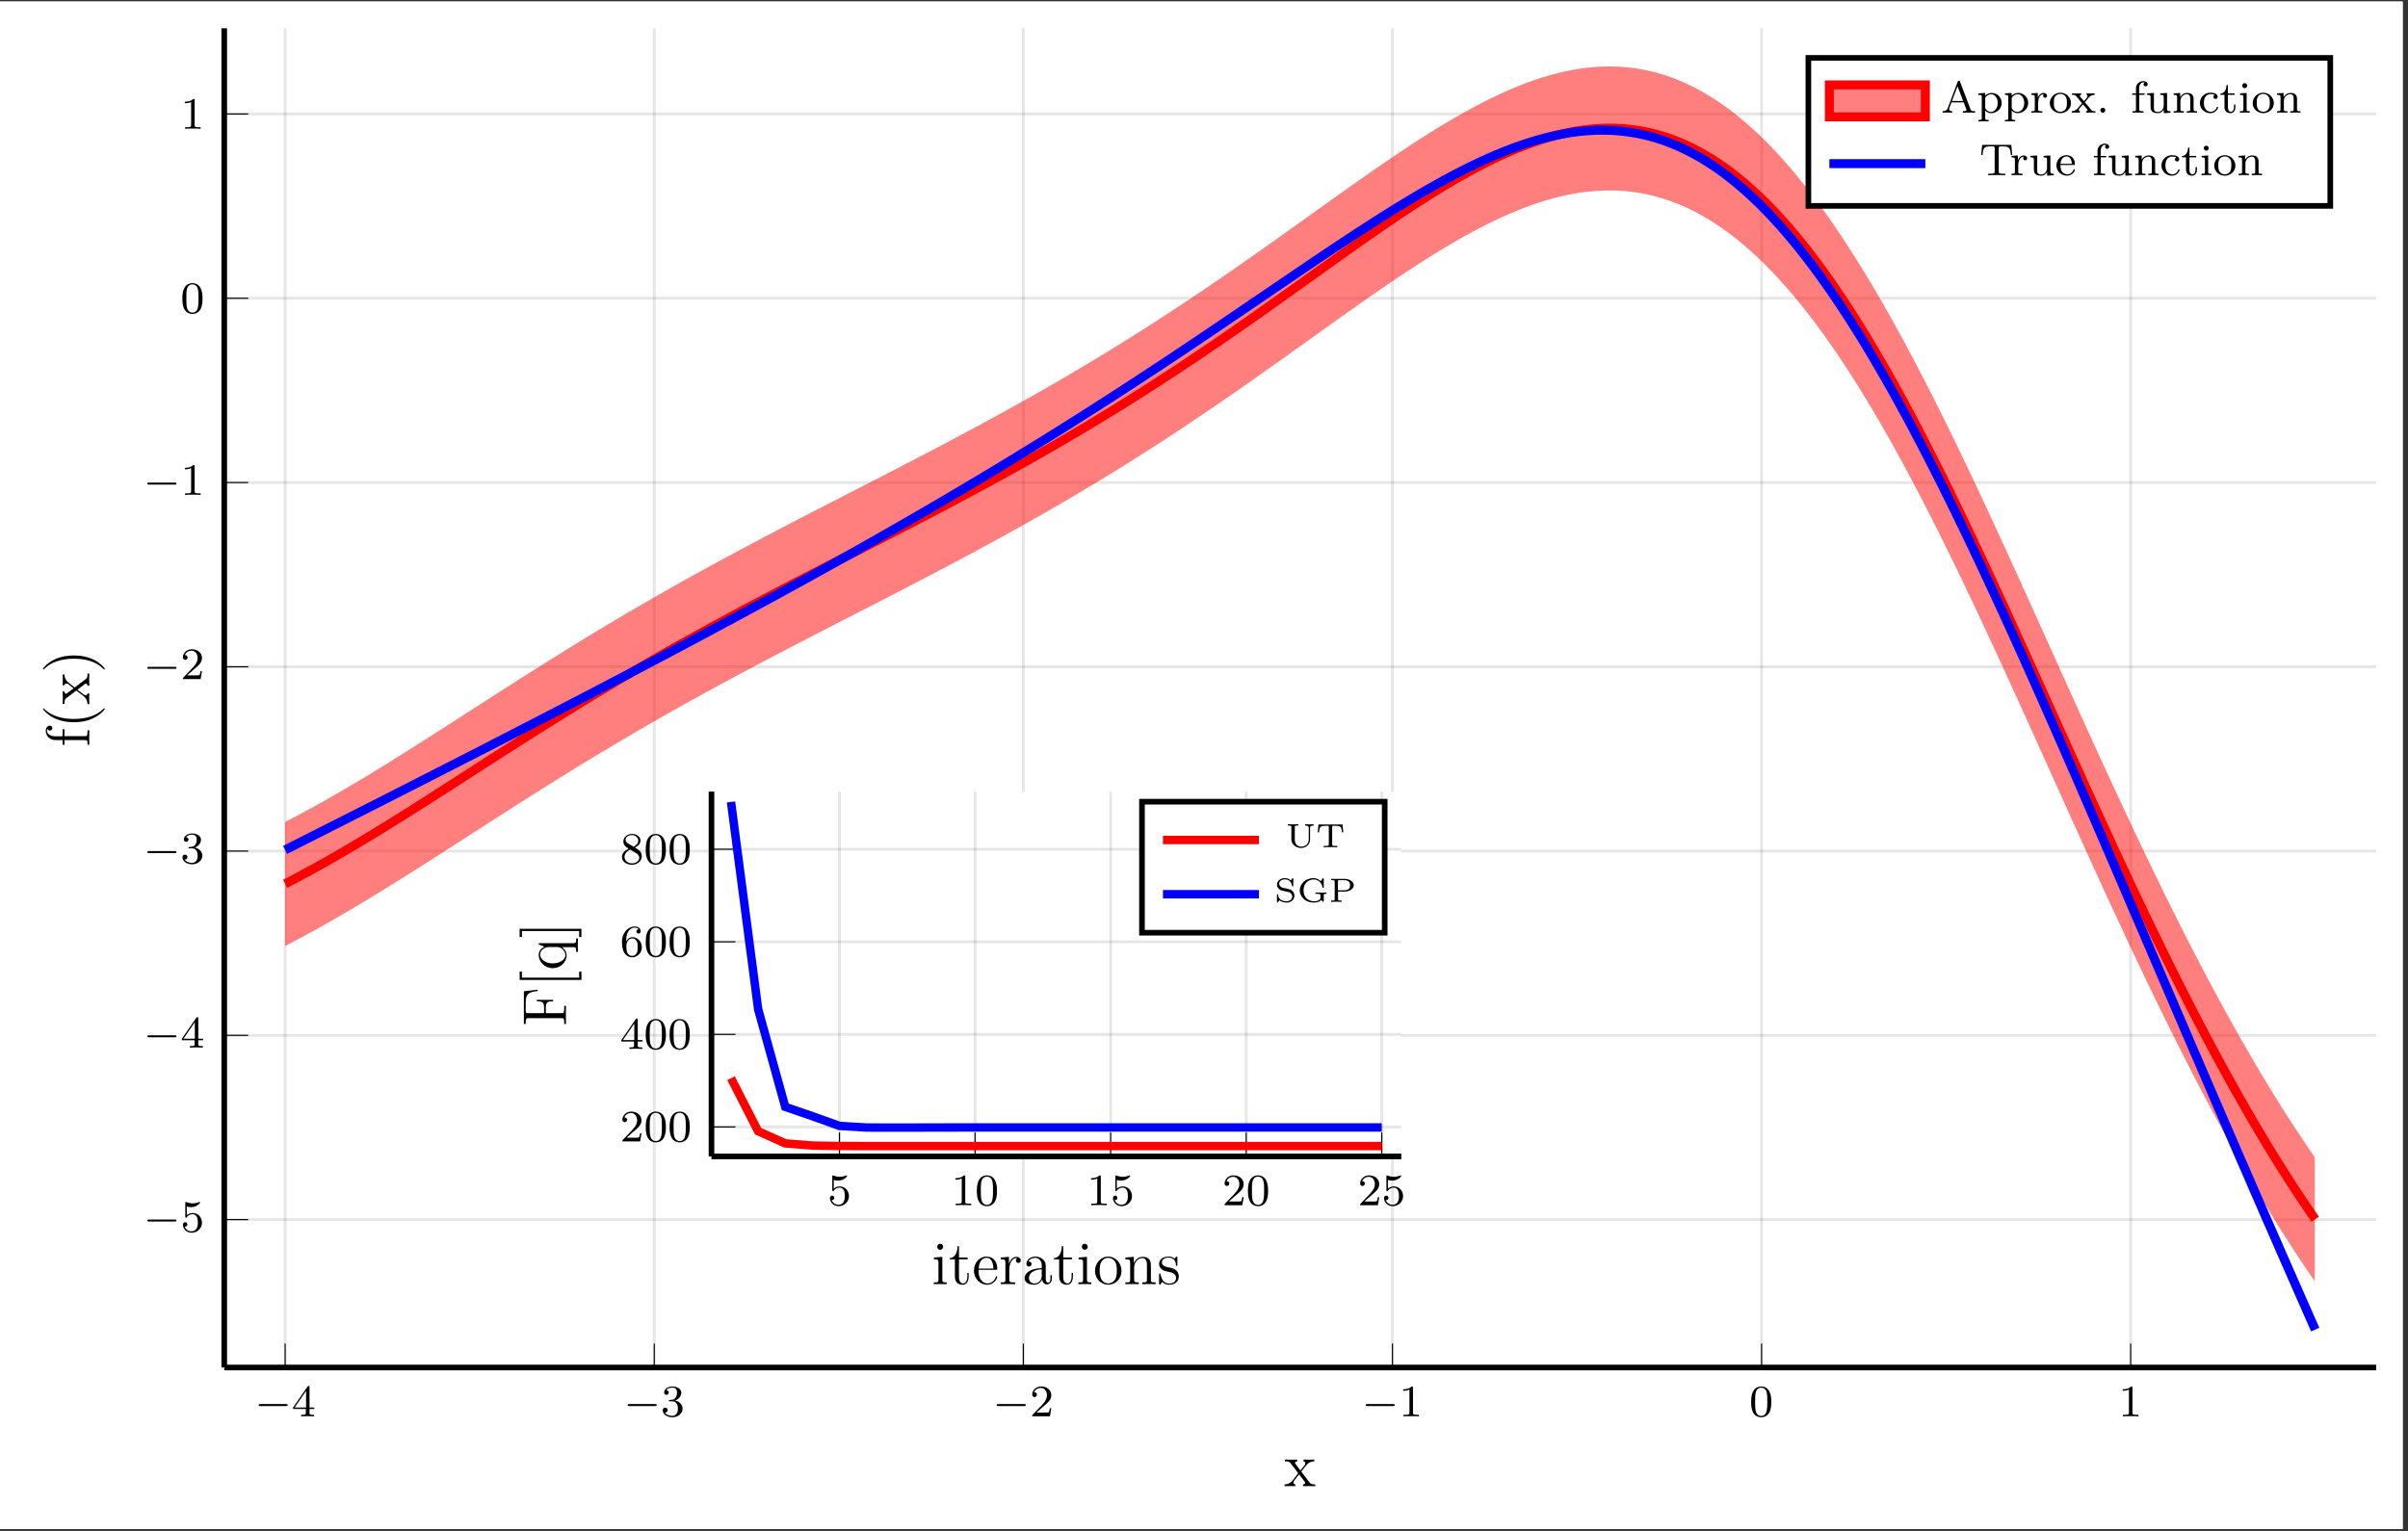 <?xml version="1.0" encoding="UTF-8"?>
<svg xmlns="http://www.w3.org/2000/svg" xmlns:xlink="http://www.w3.org/1999/xlink" width="426.058pt" height="270.957pt" viewBox="0 0 426.058 270.957" version="1.2">
<rect x="0" y="0" width="426.058" height="270.957" fill="#333333" stroke="none"/>
<defs>
<g>
<symbol overflow="visible" id="glyph-1710856462679742-0-0">
<path style="stroke:none;" d=""/>
</symbol>
<symbol overflow="visible" id="glyph-1710856462679742-0-1">
<path style="stroke:none;" d="M 5.562 -1.812 C 5.688 -1.812 5.859 -1.812 5.859 -1.984 C 5.859 -2.172 5.688 -2.172 5.562 -2.172 L 1 -2.172 C 0.875 -2.172 0.703 -2.172 0.703 -1.984 C 0.703 -1.812 0.875 -1.812 1 -1.812 Z M 5.562 -1.812 "/>
</symbol>
<symbol overflow="visible" id="glyph-1710856462679742-1-0">
<path style="stroke:none;" d=""/>
</symbol>
<symbol overflow="visible" id="glyph-1710856462679742-1-1">
<path style="stroke:none;" d="M 3.141 -5.141 C 3.141 -5.312 3.141 -5.375 2.969 -5.375 C 2.859 -5.375 2.859 -5.359 2.781 -5.25 L 0.234 -1.562 L 0.234 -1.297 L 2.484 -1.297 L 2.484 -0.641 C 2.484 -0.344 2.453 -0.266 1.844 -0.266 L 1.656 -0.266 L 1.656 0 C 2.344 -0.031 2.359 -0.031 2.812 -0.031 C 3.266 -0.031 3.281 -0.031 3.953 0 L 3.953 -0.266 L 3.766 -0.266 C 3.156 -0.266 3.141 -0.344 3.141 -0.641 L 3.141 -1.297 L 3.984 -1.297 L 3.984 -1.562 L 3.141 -1.562 Z M 2.531 -4.5 L 2.531 -1.562 L 0.516 -1.562 Z M 2.531 -4.5 "/>
</symbol>
<symbol overflow="visible" id="glyph-1710856462679742-1-2">
<path style="stroke:none;" d="M 2.016 -2.656 C 2.641 -2.656 3.031 -2.188 3.031 -1.359 C 3.031 -0.359 2.469 -0.078 2.047 -0.078 C 1.609 -0.078 1.016 -0.234 0.734 -0.656 C 1.031 -0.656 1.219 -0.828 1.219 -1.094 C 1.219 -1.359 1.047 -1.531 0.781 -1.531 C 0.578 -1.531 0.344 -1.406 0.344 -1.078 C 0.344 -0.328 1.156 0.172 2.062 0.172 C 3.125 0.172 3.859 -0.562 3.859 -1.359 C 3.859 -2.016 3.344 -2.625 2.531 -2.797 C 3.156 -3.016 3.625 -3.562 3.625 -4.203 C 3.625 -4.828 2.906 -5.281 2.078 -5.281 C 1.234 -5.281 0.594 -4.828 0.594 -4.219 C 0.594 -3.922 0.781 -3.797 1 -3.797 C 1.234 -3.797 1.406 -3.984 1.406 -4.203 C 1.406 -4.5 1.141 -4.609 0.969 -4.625 C 1.297 -5.062 1.922 -5.078 2.062 -5.078 C 2.266 -5.078 2.875 -5.016 2.875 -4.203 C 2.875 -3.641 2.641 -3.312 2.531 -3.188 C 2.297 -2.938 2.109 -2.922 1.625 -2.891 C 1.469 -2.875 1.406 -2.875 1.406 -2.766 C 1.406 -2.656 1.484 -2.656 1.609 -2.656 Z M 2.016 -2.656 "/>
</symbol>
<symbol overflow="visible" id="glyph-1710856462679742-1-3">
<path style="stroke:none;" d="M 2.25 -1.625 C 2.375 -1.734 2.703 -2 2.828 -2.109 C 3.328 -2.562 3.797 -3 3.797 -3.734 C 3.797 -4.672 3 -5.281 2 -5.281 C 1.047 -5.281 0.422 -4.562 0.422 -3.859 C 0.422 -3.469 0.734 -3.406 0.844 -3.406 C 1.016 -3.406 1.25 -3.531 1.25 -3.828 C 1.25 -4.25 0.859 -4.25 0.766 -4.25 C 1 -4.828 1.531 -5.031 1.922 -5.031 C 2.656 -5.031 3.031 -4.391 3.031 -3.734 C 3.031 -2.906 2.453 -2.297 1.516 -1.344 L 0.516 -0.297 C 0.422 -0.219 0.422 -0.203 0.422 0 L 3.562 0 L 3.797 -1.422 L 3.547 -1.422 C 3.516 -1.266 3.453 -0.859 3.359 -0.719 C 3.312 -0.656 2.719 -0.656 2.578 -0.656 L 1.172 -0.656 Z M 2.25 -1.625 "/>
</symbol>
<symbol overflow="visible" id="glyph-1710856462679742-1-4">
<path style="stroke:none;" d="M 2.5 -5.062 C 2.5 -5.281 2.484 -5.281 2.266 -5.281 C 1.938 -4.969 1.516 -4.781 0.766 -4.781 L 0.766 -4.516 C 0.984 -4.516 1.406 -4.516 1.875 -4.734 L 1.875 -0.656 C 1.875 -0.359 1.844 -0.266 1.094 -0.266 L 0.812 -0.266 L 0.812 0 C 1.141 -0.031 1.828 -0.031 2.172 -0.031 C 2.531 -0.031 3.234 -0.031 3.562 0 L 3.562 -0.266 L 3.281 -0.266 C 2.516 -0.266 2.5 -0.359 2.5 -0.656 Z M 2.5 -5.062 "/>
</symbol>
<symbol overflow="visible" id="glyph-1710856462679742-1-5">
<path style="stroke:none;" d="M 3.891 -2.531 C 3.891 -3.391 3.797 -3.906 3.547 -4.406 C 3.188 -5.109 2.547 -5.281 2.109 -5.281 C 1.109 -5.281 0.734 -4.547 0.625 -4.312 C 0.344 -3.734 0.328 -2.953 0.328 -2.531 C 0.328 -2.016 0.344 -1.203 0.734 -0.578 C 1.094 0.016 1.688 0.172 2.109 0.172 C 2.484 0.172 3.172 0.047 3.578 -0.734 C 3.859 -1.312 3.891 -2.016 3.891 -2.531 Z M 2.109 -0.062 C 1.844 -0.062 1.281 -0.188 1.125 -1.016 C 1.031 -1.469 1.031 -2.219 1.031 -2.625 C 1.031 -3.188 1.031 -3.734 1.125 -4.172 C 1.281 -4.984 1.906 -5.062 2.109 -5.062 C 2.375 -5.062 2.922 -4.938 3.078 -4.203 C 3.188 -3.766 3.188 -3.172 3.188 -2.625 C 3.188 -2.156 3.188 -1.453 3.078 -1 C 2.922 -0.172 2.375 -0.062 2.109 -0.062 Z M 2.109 -0.062 "/>
</symbol>
<symbol overflow="visible" id="glyph-1710856462679742-1-6">
<path style="stroke:none;" d="M 1.109 -4.469 C 1.219 -4.438 1.531 -4.359 1.875 -4.359 C 2.859 -4.359 3.469 -5.062 3.469 -5.172 C 3.469 -5.266 3.406 -5.281 3.375 -5.281 C 3.359 -5.281 3.344 -5.281 3.266 -5.25 C 2.953 -5.125 2.594 -5.031 2.156 -5.031 C 1.688 -5.031 1.297 -5.156 1.062 -5.25 C 0.984 -5.281 0.969 -5.281 0.953 -5.281 C 0.844 -5.281 0.844 -5.203 0.844 -5.062 L 0.844 -2.734 C 0.844 -2.578 0.844 -2.484 0.984 -2.484 C 1.047 -2.484 1.062 -2.516 1.109 -2.578 C 1.203 -2.703 1.5 -3.109 2.172 -3.109 C 2.625 -3.109 2.844 -2.75 2.906 -2.594 C 3.047 -2.312 3.062 -1.938 3.062 -1.625 C 3.062 -1.344 3.047 -0.906 2.828 -0.562 C 2.688 -0.312 2.359 -0.078 1.938 -0.078 C 1.422 -0.078 0.922 -0.391 0.734 -0.922 C 0.75 -0.906 0.797 -0.906 0.812 -0.906 C 1.031 -0.906 1.203 -1.047 1.203 -1.297 C 1.203 -1.594 0.984 -1.688 0.812 -1.688 C 0.672 -1.688 0.422 -1.609 0.422 -1.266 C 0.422 -0.562 1.047 0.172 1.953 0.172 C 2.953 0.172 3.797 -0.609 3.797 -1.594 C 3.797 -2.516 3.125 -3.328 2.188 -3.328 C 1.797 -3.328 1.422 -3.203 1.109 -2.938 Z M 1.109 -4.469 "/>
</symbol>
<symbol overflow="visible" id="glyph-1710856462679742-1-7">
<path style="stroke:none;" d="M 1.094 -2.625 C 1.094 -3.297 1.156 -3.875 1.438 -4.359 C 1.672 -4.75 2.078 -5.078 2.578 -5.078 C 2.75 -5.078 3.109 -5.062 3.297 -4.781 C 2.938 -4.766 2.906 -4.5 2.906 -4.406 C 2.906 -4.172 3.078 -4.031 3.281 -4.031 C 3.422 -4.031 3.656 -4.125 3.656 -4.422 C 3.656 -4.906 3.297 -5.281 2.578 -5.281 C 1.469 -5.281 0.344 -4.234 0.344 -2.516 C 0.344 -0.359 1.359 0.172 2.125 0.172 C 2.5 0.172 2.922 0.062 3.281 -0.281 C 3.594 -0.594 3.859 -0.922 3.859 -1.609 C 3.859 -2.656 3.078 -3.391 2.188 -3.391 C 1.625 -3.391 1.281 -3.016 1.094 -2.625 Z M 2.125 -0.078 C 1.703 -0.078 1.438 -0.359 1.312 -0.594 C 1.141 -0.953 1.125 -1.484 1.125 -1.797 C 1.125 -2.578 1.547 -3.172 2.156 -3.172 C 2.562 -3.172 2.797 -2.953 2.953 -2.688 C 3.125 -2.391 3.125 -2.031 3.125 -1.625 C 3.125 -1.219 3.125 -0.859 2.953 -0.578 C 2.75 -0.219 2.469 -0.078 2.125 -0.078 Z M 2.125 -0.078 "/>
</symbol>
<symbol overflow="visible" id="glyph-1710856462679742-1-8">
<path style="stroke:none;" d="M 2.641 -2.875 C 3.078 -3.078 3.625 -3.484 3.625 -4.109 C 3.625 -4.859 2.859 -5.281 2.109 -5.281 C 1.266 -5.281 0.594 -4.703 0.594 -3.953 C 0.594 -3.672 0.688 -3.391 0.891 -3.172 C 1.031 -3 1.062 -2.984 1.547 -2.672 C 0.562 -2.234 0.344 -1.656 0.344 -1.203 C 0.344 -0.328 1.234 0.172 2.094 0.172 C 3.078 0.172 3.859 -0.5 3.859 -1.344 C 3.859 -1.844 3.594 -2.172 3.469 -2.312 C 3.328 -2.438 3.328 -2.438 2.641 -2.875 Z M 1.406 -3.625 C 1.172 -3.75 0.984 -3.984 0.984 -4.266 C 0.984 -4.766 1.531 -5.078 2.094 -5.078 C 2.719 -5.078 3.234 -4.656 3.234 -4.109 C 3.234 -3.641 2.875 -3.25 2.406 -3.016 Z M 1.797 -2.531 C 1.828 -2.516 2.734 -1.953 2.875 -1.875 C 3 -1.797 3.406 -1.547 3.406 -1.062 C 3.406 -0.453 2.766 -0.078 2.109 -0.078 C 1.406 -0.078 0.797 -0.562 0.797 -1.203 C 0.797 -1.812 1.25 -2.281 1.797 -2.531 Z M 1.797 -2.531 "/>
</symbol>
<symbol overflow="visible" id="glyph-1710856462679742-2-0">
<path style="stroke:none;" d=""/>
</symbol>
<symbol overflow="visible" id="glyph-1710856462679742-2-1">
<path style="stroke:none;" d="M 5.531 0 L 5.531 -0.312 C 4.953 -0.312 4.75 -0.344 4.5 -0.688 L 3.062 -2.578 C 3.375 -3 3.844 -3.594 4.047 -3.812 C 4.5 -4.312 5.016 -4.391 5.359 -4.391 L 5.359 -4.719 C 4.891 -4.688 4.859 -4.688 4.438 -4.688 L 3.453 -4.719 L 3.453 -4.391 C 3.594 -4.375 3.766 -4.312 3.766 -4.062 C 3.766 -3.875 3.672 -3.75 3.609 -3.656 L 2.906 -2.781 L 2.062 -3.906 C 2.016 -3.953 1.953 -4.047 1.953 -4.125 C 1.953 -4.188 2.016 -4.391 2.344 -4.391 L 2.344 -4.719 C 2.062 -4.688 1.516 -4.688 1.219 -4.688 L 0.156 -4.719 L 0.156 -4.391 C 0.719 -4.391 0.922 -4.375 1.156 -4.078 L 2.438 -2.406 C 2.453 -2.391 2.5 -2.312 2.5 -2.281 C 2.5 -2.25 1.656 -1.188 1.547 -1.031 C 1.062 -0.453 0.578 -0.328 0.109 -0.312 L 0.109 0 C 0.531 -0.016 0.547 -0.016 1.016 -0.016 L 2 0 L 2 -0.312 C 1.734 -0.344 1.688 -0.516 1.688 -0.672 C 1.688 -0.844 1.766 -0.922 1.875 -1.078 L 2.672 -2.094 L 3.562 -0.922 C 3.75 -0.672 3.75 -0.656 3.75 -0.594 C 3.75 -0.5 3.656 -0.328 3.375 -0.312 L 3.375 0 C 3.656 -0.016 4.188 -0.016 4.5 -0.016 Z M 5.531 0 "/>
</symbol>
<symbol overflow="visible" id="glyph-1710856462679742-2-2">
<path style="stroke:none;" d="M 2.641 0 L 2.641 -0.312 C 1.922 -0.312 1.875 -0.375 1.875 -0.797 L 1.875 -4.828 L 0.391 -4.703 L 0.391 -4.391 C 1.094 -4.391 1.188 -4.312 1.188 -3.781 L 1.188 -0.812 C 1.188 -0.312 1.078 -0.312 0.359 -0.312 L 0.359 0 C 0.672 -0.016 1.188 -0.016 1.516 -0.016 C 1.625 -0.016 2.266 -0.016 2.641 0 Z M 2.016 -6.609 C 2.016 -6.938 1.766 -7.141 1.5 -7.141 C 1.188 -7.141 0.969 -6.906 0.969 -6.609 C 0.969 -6.328 1.203 -6.078 1.484 -6.078 C 1.812 -6.078 2.016 -6.344 2.016 -6.609 Z M 2.016 -6.609 "/>
</symbol>
<symbol overflow="visible" id="glyph-1710856462679742-2-3">
<path style="stroke:none;" d="M 3.562 -1.359 L 3.562 -1.984 L 3.328 -1.984 L 3.328 -1.375 C 3.328 -0.594 3 -0.125 2.578 -0.125 C 1.844 -0.125 1.844 -1.141 1.844 -1.328 L 1.844 -4.391 L 3.375 -4.391 L 3.375 -4.719 L 1.844 -4.719 L 1.844 -6.719 L 1.594 -6.719 C 1.578 -5.703 1.188 -4.641 0.203 -4.609 L 0.203 -4.391 L 1.125 -4.391 L 1.125 -1.359 C 1.125 -0.141 1.938 0.109 2.516 0.109 C 3.203 0.109 3.562 -0.562 3.562 -1.359 Z M 3.562 -1.359 "/>
</symbol>
<symbol overflow="visible" id="glyph-1710856462679742-2-4">
<path style="stroke:none;" d="M 4.453 -1.297 C 4.453 -1.359 4.391 -1.406 4.328 -1.406 C 4.25 -1.406 4.219 -1.359 4.203 -1.297 C 3.922 -0.375 3.188 -0.125 2.719 -0.125 C 2.266 -0.125 1.156 -0.438 1.156 -2.328 L 1.156 -2.531 L 4.188 -2.531 C 4.422 -2.531 4.453 -2.531 4.453 -2.75 C 4.453 -3.844 3.859 -4.875 2.531 -4.875 C 1.297 -4.875 0.328 -3.75 0.328 -2.391 C 0.328 -0.953 1.438 0.109 2.656 0.109 C 3.953 0.109 4.453 -1.078 4.453 -1.297 Z M 3.766 -2.75 L 1.172 -2.75 C 1.25 -4.469 2.219 -4.656 2.531 -4.656 C 3.703 -4.656 3.766 -3.109 3.766 -2.75 Z M 3.766 -2.75 "/>
</symbol>
<symbol overflow="visible" id="glyph-1710856462679742-2-5">
<path style="stroke:none;" d="M 3.859 -4.188 C 3.859 -4.516 3.562 -4.828 3.094 -4.828 C 2.172 -4.828 1.844 -3.812 1.781 -3.609 L 1.766 -3.609 L 1.766 -4.828 L 0.312 -4.703 L 0.312 -4.391 C 1.047 -4.391 1.141 -4.312 1.141 -3.766 L 1.141 -0.812 C 1.141 -0.312 1.016 -0.312 0.312 -0.312 L 0.312 0 C 0.609 -0.016 1.219 -0.016 1.547 -0.016 C 1.844 -0.016 2.609 -0.016 2.859 0 L 2.859 -0.312 L 2.641 -0.312 C 1.844 -0.312 1.828 -0.438 1.828 -0.828 L 1.828 -2.547 C 1.828 -3.609 2.266 -4.609 3.109 -4.609 C 3.188 -4.609 3.219 -4.609 3.266 -4.594 C 3.172 -4.547 3 -4.484 3 -4.188 C 3 -3.875 3.25 -3.75 3.422 -3.75 C 3.641 -3.75 3.859 -3.891 3.859 -4.188 Z M 3.859 -4.188 "/>
</symbol>
<symbol overflow="visible" id="glyph-1710856462679742-2-6">
<path style="stroke:none;" d="M 5.188 -0.969 L 5.188 -1.578 L 4.938 -1.578 L 4.938 -0.969 C 4.938 -0.344 4.688 -0.266 4.531 -0.266 C 4.109 -0.266 4.109 -0.844 4.109 -1 L 4.109 -2.922 C 4.109 -3.516 4.109 -3.953 3.625 -4.375 C 3.25 -4.719 2.75 -4.875 2.281 -4.875 C 1.375 -4.875 0.688 -4.281 0.688 -3.578 C 0.688 -3.266 0.891 -3.109 1.141 -3.109 C 1.406 -3.109 1.594 -3.297 1.594 -3.547 C 1.594 -4 1.203 -4 1.031 -4 C 1.297 -4.469 1.812 -4.656 2.25 -4.656 C 2.75 -4.656 3.406 -4.25 3.406 -3.266 L 3.406 -2.828 C 1.203 -2.781 0.375 -1.875 0.375 -1.031 C 0.375 -0.156 1.375 0.109 2.047 0.109 C 2.766 0.109 3.266 -0.328 3.469 -0.859 C 3.516 -0.344 3.844 0.047 4.312 0.047 C 4.547 0.047 5.188 -0.094 5.188 -0.969 Z M 3.406 -1.547 C 3.406 -0.469 2.609 -0.109 2.125 -0.109 C 1.594 -0.109 1.141 -0.5 1.141 -1.031 C 1.141 -2.469 3 -2.609 3.406 -2.625 Z M 3.406 -1.547 "/>
</symbol>
<symbol overflow="visible" id="glyph-1710856462679742-2-7">
<path style="stroke:none;" d="M 5.016 -2.344 C 5.016 -3.75 3.953 -4.875 2.672 -4.875 C 1.359 -4.875 0.328 -3.719 0.328 -2.344 C 0.328 -0.938 1.422 0.109 2.672 0.109 C 3.953 0.109 5.016 -0.969 5.016 -2.344 Z M 4.188 -2.438 C 4.188 -2.062 4.188 -1.375 3.906 -0.859 C 3.594 -0.344 3.094 -0.125 2.672 -0.125 C 2.281 -0.125 1.781 -0.312 1.469 -0.844 C 1.172 -1.328 1.156 -1.984 1.156 -2.438 C 1.156 -2.859 1.156 -3.516 1.5 -4.016 C 1.797 -4.484 2.281 -4.656 2.672 -4.656 C 3.094 -4.656 3.547 -4.469 3.844 -4.031 C 4.188 -3.531 4.188 -2.844 4.188 -2.438 Z M 4.188 -2.438 "/>
</symbol>
<symbol overflow="visible" id="glyph-1710856462679742-2-8">
<path style="stroke:none;" d="M 5.703 0 L 5.703 -0.312 C 5.156 -0.312 4.875 -0.312 4.859 -0.641 L 4.859 -2.656 C 4.859 -3.672 4.859 -3.984 4.609 -4.328 C 4.297 -4.75 3.781 -4.828 3.406 -4.828 C 2.344 -4.828 1.938 -3.922 1.844 -3.703 L 1.844 -4.828 L 0.344 -4.703 L 0.344 -4.391 C 1.094 -4.391 1.188 -4.312 1.188 -3.766 L 1.188 -0.812 C 1.188 -0.312 1.062 -0.312 0.344 -0.312 L 0.344 0 C 0.641 -0.016 1.219 -0.016 1.531 -0.016 C 1.844 -0.016 2.438 -0.016 2.719 0 L 2.719 -0.312 C 2.016 -0.312 1.891 -0.312 1.891 -0.812 L 1.891 -2.844 C 1.891 -3.984 2.641 -4.609 3.328 -4.609 C 4 -4.609 4.156 -4.047 4.156 -3.375 L 4.156 -0.812 C 4.156 -0.312 4.031 -0.312 3.328 -0.312 L 3.328 0 C 3.609 -0.016 4.203 -0.016 4.5 -0.016 C 4.828 -0.016 5.406 -0.016 5.703 0 Z M 5.703 0 "/>
</symbol>
<symbol overflow="visible" id="glyph-1710856462679742-2-9">
<path style="stroke:none;" d="M 3.844 -1.391 C 3.844 -1.984 3.484 -2.328 3.391 -2.422 C 3 -2.766 2.703 -2.828 1.984 -2.969 C 1.656 -3.031 0.859 -3.188 0.859 -3.844 C 0.859 -4.172 1.078 -4.688 2.062 -4.688 C 3.266 -4.688 3.328 -3.656 3.344 -3.328 C 3.359 -3.234 3.438 -3.234 3.469 -3.234 C 3.594 -3.234 3.594 -3.297 3.594 -3.484 L 3.594 -4.625 C 3.594 -4.828 3.594 -4.875 3.484 -4.875 C 3.391 -4.875 3.188 -4.641 3.109 -4.531 C 2.766 -4.812 2.422 -4.875 2.078 -4.875 C 0.75 -4.875 0.359 -4.156 0.359 -3.547 C 0.359 -3.438 0.359 -3.047 0.781 -2.672 C 1.125 -2.359 1.5 -2.281 2 -2.188 C 2.609 -2.062 2.75 -2.031 3.016 -1.812 C 3.219 -1.656 3.359 -1.406 3.359 -1.109 C 3.359 -0.641 3.078 -0.109 2.125 -0.109 C 1.406 -0.109 0.875 -0.531 0.641 -1.625 C 0.594 -1.812 0.578 -1.844 0.578 -1.844 C 0.562 -1.875 0.516 -1.875 0.484 -1.875 C 0.359 -1.875 0.359 -1.828 0.359 -1.625 L 0.359 -0.141 C 0.359 0.047 0.359 0.109 0.469 0.109 C 0.531 0.109 0.531 0.094 0.719 -0.125 C 0.781 -0.203 0.781 -0.234 0.938 -0.406 C 1.359 0.109 1.953 0.109 2.125 0.109 C 3.281 0.109 3.844 -0.531 3.844 -1.391 Z M 3.844 -1.391 "/>
</symbol>
<symbol overflow="visible" id="glyph-1710856462679742-3-0">
<path style="stroke:none;" d=""/>
</symbol>
<symbol overflow="visible" id="glyph-1710856462679742-3-1">
<path style="stroke:none;" d="M -6.984 -3.734 C -7.375 -3.734 -7.703 -3.344 -7.703 -2.828 C -7.703 -2.062 -7.109 -1.188 -6 -1.188 L -4.719 -1.188 L -4.719 -0.344 L -4.391 -0.344 L -4.391 -1.188 L -0.812 -1.188 C -0.312 -1.188 -0.312 -1.078 -0.312 -0.359 L 0 -0.359 C -0.016 -0.672 -0.016 -1.266 -0.016 -1.594 C -0.016 -1.891 -0.016 -2.672 0 -2.922 L -0.312 -2.922 L -0.312 -2.703 C -0.312 -1.906 -0.438 -1.875 -0.828 -1.875 L -4.391 -1.875 L -4.391 -3.109 L -4.719 -3.109 L -4.719 -1.859 L -6 -1.859 C -6.984 -1.859 -7.484 -2.359 -7.484 -2.812 C -7.484 -2.891 -7.453 -3.062 -7.391 -3.188 C -7.375 -3.156 -7.281 -2.875 -6.969 -2.875 C -6.719 -2.875 -6.547 -3.047 -6.547 -3.297 C -6.547 -3.562 -6.719 -3.734 -6.984 -3.734 Z M -6.984 -3.734 "/>
</symbol>
<symbol overflow="visible" id="glyph-1710856462679742-3-2">
<path style="stroke:none;" d="M 2.656 -3.547 C 2.625 -3.547 2.609 -3.547 2.422 -3.375 C 1.312 -2.281 -0.484 -1.656 -2.719 -1.656 C -4.844 -1.656 -6.672 -2.172 -7.969 -3.438 C -8.062 -3.547 -8.078 -3.547 -8.109 -3.547 C -8.188 -3.547 -8.203 -3.5 -8.203 -3.453 C -8.203 -3.312 -7.422 -2.422 -6.344 -1.875 C -5.234 -1.328 -4.062 -1.078 -2.719 -1.078 C -1.75 -1.078 -0.453 -1.219 0.719 -1.797 C 2.031 -2.438 2.75 -3.328 2.75 -3.453 C 2.75 -3.5 2.719 -3.547 2.656 -3.547 Z M 2.656 -3.547 "/>
</symbol>
<symbol overflow="visible" id="glyph-1710856462679742-3-3">
<path style="stroke:none;" d="M 0 -5.531 L -0.312 -5.531 C -0.312 -4.953 -0.344 -4.75 -0.688 -4.5 L -2.578 -3.062 C -3 -3.375 -3.594 -3.844 -3.812 -4.047 C -4.312 -4.5 -4.391 -5.016 -4.391 -5.359 L -4.719 -5.359 C -4.688 -4.891 -4.688 -4.859 -4.688 -4.438 L -4.719 -3.453 L -4.391 -3.453 C -4.375 -3.594 -4.312 -3.766 -4.062 -3.766 C -3.875 -3.766 -3.75 -3.672 -3.656 -3.609 L -2.781 -2.906 L -3.906 -2.062 C -3.953 -2.016 -4.047 -1.953 -4.125 -1.953 C -4.188 -1.953 -4.391 -2.016 -4.391 -2.344 L -4.719 -2.344 C -4.688 -2.062 -4.688 -1.516 -4.688 -1.219 L -4.719 -0.156 L -4.391 -0.156 C -4.391 -0.719 -4.375 -0.922 -4.078 -1.156 L -2.406 -2.438 C -2.391 -2.453 -2.312 -2.5 -2.281 -2.5 C -2.25 -2.5 -1.188 -1.656 -1.031 -1.547 C -0.453 -1.062 -0.328 -0.578 -0.312 -0.109 L 0 -0.109 C -0.016 -0.531 -0.016 -0.547 -0.016 -1.016 L 0 -2 L -0.312 -2 C -0.344 -1.734 -0.516 -1.688 -0.672 -1.688 C -0.844 -1.688 -0.922 -1.766 -1.078 -1.875 L -2.094 -2.672 L -0.922 -3.562 C -0.672 -3.75 -0.656 -3.75 -0.594 -3.75 C -0.5 -3.75 -0.328 -3.656 -0.312 -3.375 L 0 -3.375 C -0.016 -3.656 -0.016 -4.188 -0.016 -4.5 Z M 0 -5.531 "/>
</symbol>
<symbol overflow="visible" id="glyph-1710856462679742-3-4">
<path style="stroke:none;" d="M -2.719 -3.078 C -3.547 -3.078 -4.906 -2.969 -6.172 -2.359 C -7.484 -1.719 -8.203 -0.812 -8.203 -0.703 C -8.203 -0.656 -8.188 -0.594 -8.109 -0.594 C -8.078 -0.594 -8.062 -0.594 -7.875 -0.781 C -6.766 -1.875 -4.969 -2.5 -2.734 -2.5 C -0.609 -2.5 1.219 -1.984 2.5 -0.703 C 2.609 -0.594 2.625 -0.594 2.656 -0.594 C 2.719 -0.594 2.75 -0.656 2.75 -0.703 C 2.75 -0.844 1.953 -1.734 0.891 -2.281 C -0.234 -2.828 -1.406 -3.078 -2.719 -3.078 Z M -2.719 -3.078 "/>
</symbol>
<symbol overflow="visible" id="glyph-1710856462679742-3-5">
<path style="stroke:none;" d="M -5.016 -6.531 L -7.453 -6.25 L -7.453 -0.453 L -7.125 -0.453 L -7.125 -0.672 C -7.125 -1.453 -7.016 -1.484 -6.609 -1.484 L -0.828 -1.484 C -0.422 -1.484 -0.312 -1.453 -0.312 -0.672 L -0.312 -0.453 L 0 -0.453 C -0.016 -0.703 -0.016 -1.688 -0.016 -2.016 C -0.016 -2.391 -0.016 -3.359 0 -3.672 L -0.312 -3.672 L -0.312 -3.344 C -0.312 -2.391 -0.453 -2.375 -0.844 -2.375 L -3.562 -2.375 L -3.562 -3.328 C -3.562 -4.359 -3.203 -4.469 -2.281 -4.469 L -2.281 -4.719 L -5.156 -4.719 L -5.156 -4.469 C -4.25 -4.469 -3.875 -4.359 -3.875 -3.328 L -3.875 -2.375 L -6.688 -2.375 C -7.047 -2.375 -7.125 -2.391 -7.125 -2.875 L -7.125 -4.25 C -7.125 -5.812 -6.547 -6.141 -5.016 -6.281 Z M -5.016 -6.531 "/>
</symbol>
<symbol overflow="visible" id="glyph-1710856462679742-3-6">
<path style="stroke:none;" d="M 2.734 -2.734 L 2.328 -2.734 L 2.328 -1.672 L -7.797 -1.672 L -7.797 -2.734 L -8.203 -2.734 L -8.203 -1.266 L 2.734 -1.266 Z M 2.734 -2.734 "/>
</symbol>
<symbol overflow="visible" id="glyph-1710856462679742-3-7">
<path style="stroke:none;" d="M 2.125 -5.625 L 1.797 -5.625 C 1.797 -4.938 1.797 -4.797 1.312 -4.797 L -4.828 -4.797 L -4.828 -4.578 L -3.812 -4.172 C -4.219 -3.984 -4.828 -3.547 -4.828 -2.719 C -4.828 -1.516 -3.797 -0.375 -2.344 -0.375 C -0.969 -0.375 0.109 -1.438 0.109 -2.625 C 0.109 -3.219 -0.156 -3.703 -0.703 -4.094 L 1.312 -4.094 C 1.797 -4.094 1.797 -3.969 1.797 -3.266 L 2.125 -3.266 C 2.094 -3.547 2.094 -4.141 2.094 -4.438 C 2.094 -4.75 2.094 -5.344 2.125 -5.625 Z M -1.469 -4.109 C -1.109 -4.109 -0.797 -3.922 -0.547 -3.656 C -0.141 -3.266 -0.109 -2.859 -0.109 -2.688 C -0.109 -1.859 -1.141 -1.219 -2.344 -1.219 C -3.656 -1.219 -4.578 -1.984 -4.578 -2.781 C -4.578 -3.656 -3.641 -4.109 -3.078 -4.109 Z M -1.469 -4.109 "/>
</symbol>
<symbol overflow="visible" id="glyph-1710856462679742-3-8">
<path style="stroke:none;" d="M 2.734 -1.688 L -8.203 -1.688 L -8.203 -0.234 L -7.797 -0.234 L -7.797 -1.297 L 2.328 -1.297 L 2.328 -0.234 L 2.734 -0.234 Z M 2.734 -1.688 "/>
</symbol>
<symbol overflow="visible" id="glyph-1710856462679742-4-0">
<path style="stroke:none;" d=""/>
</symbol>
<symbol overflow="visible" id="glyph-1710856462679742-4-1">
<path style="stroke:none;" d="M 6.031 0 L 6.031 -0.266 L 5.906 -0.266 C 5.406 -0.266 5.328 -0.328 5.219 -0.594 L 3.359 -5.5 C 3.328 -5.609 3.297 -5.672 3.172 -5.672 C 3.016 -5.672 3 -5.609 2.953 -5.5 L 1.188 -0.812 C 1.109 -0.609 0.938 -0.266 0.281 -0.266 L 0.281 0 C 0.547 -0.031 0.969 -0.031 1.109 -0.031 C 1.359 -0.031 1.594 -0.031 1.984 0 L 1.984 -0.266 C 1.641 -0.266 1.438 -0.422 1.438 -0.656 C 1.438 -0.719 1.438 -0.734 1.469 -0.828 L 1.844 -1.828 L 4.016 -1.828 L 4.453 -0.641 C 4.5 -0.547 4.5 -0.5 4.5 -0.5 C 4.5 -0.266 4.078 -0.266 3.859 -0.266 L 3.859 0 L 4.984 -0.031 C 5.438 -0.031 5.578 -0.031 6.031 0 Z M 3.906 -2.078 L 1.938 -2.078 L 2.922 -4.688 Z M 3.906 -2.078 "/>
</symbol>
<symbol overflow="visible" id="glyph-1710856462679742-4-2">
<path style="stroke:none;" d="M 4.406 -1.719 C 4.406 -2.719 3.609 -3.5 2.641 -3.5 C 2.328 -3.5 1.875 -3.422 1.469 -3.016 L 1.469 -3.5 L 0.281 -3.422 L 0.281 -3.156 C 0.844 -3.156 0.875 -3.109 0.875 -2.781 L 0.875 0.922 C 0.875 1.281 0.781 1.281 0.281 1.281 L 0.281 1.547 C 0.625 1.516 0.969 1.516 1.188 1.516 C 1.422 1.516 1.75 1.516 2.094 1.547 L 2.094 1.281 C 1.578 1.281 1.484 1.281 1.484 0.922 L 1.484 -0.391 C 1.859 0.016 2.266 0.078 2.516 0.078 C 3.531 0.078 4.406 -0.703 4.406 -1.719 Z M 3.703 -1.719 C 3.703 -0.797 3.125 -0.141 2.484 -0.141 C 2.203 -0.141 1.844 -0.266 1.578 -0.656 C 1.484 -0.797 1.484 -0.797 1.484 -0.953 L 1.484 -2.641 C 1.672 -2.969 2.062 -3.266 2.562 -3.266 C 3.188 -3.266 3.703 -2.578 3.703 -1.719 Z M 3.703 -1.719 "/>
</symbol>
<symbol overflow="visible" id="glyph-1710856462679742-4-3">
<path style="stroke:none;" d="M 3.047 -3 C 3.047 -3.281 2.797 -3.5 2.453 -3.5 C 1.938 -3.5 1.578 -3.125 1.422 -2.672 L 1.406 -2.672 L 1.406 -3.5 L 0.281 -3.422 L 0.281 -3.156 C 0.812 -3.156 0.875 -3.109 0.875 -2.719 L 0.875 -0.625 C 0.875 -0.266 0.781 -0.266 0.281 -0.266 L 0.281 0 C 0.594 -0.031 1.031 -0.031 1.219 -0.031 C 1.688 -0.031 1.703 -0.031 2.219 0 L 2.219 -0.266 L 2.062 -0.266 C 1.484 -0.266 1.469 -0.344 1.469 -0.641 L 1.469 -1.812 C 1.469 -2.406 1.703 -3.266 2.469 -3.281 C 2.422 -3.25 2.344 -3.188 2.344 -3 C 2.344 -2.766 2.531 -2.641 2.703 -2.641 C 2.891 -2.641 3.047 -2.781 3.047 -3 Z M 3.047 -3 "/>
</symbol>
<symbol overflow="visible" id="glyph-1710856462679742-4-4">
<path style="stroke:none;" d="M 3.984 -1.688 C 3.984 -2.688 3.156 -3.547 2.109 -3.547 C 1.062 -3.547 0.234 -2.688 0.234 -1.688 C 0.234 -0.703 1.094 0.078 2.109 0.078 C 3.141 0.078 3.984 -0.703 3.984 -1.688 Z M 3.266 -1.766 C 3.266 -1.406 3.25 -0.969 3.031 -0.625 C 2.812 -0.312 2.453 -0.172 2.109 -0.172 C 1.672 -0.172 1.344 -0.375 1.172 -0.656 C 0.969 -0.984 0.953 -1.375 0.953 -1.766 C 0.953 -2.062 0.953 -2.547 1.188 -2.891 C 1.406 -3.172 1.734 -3.328 2.109 -3.328 C 2.516 -3.328 2.859 -3.125 3.047 -2.844 C 3.266 -2.516 3.266 -2.078 3.266 -1.766 Z M 3.266 -1.766 "/>
</symbol>
<symbol overflow="visible" id="glyph-1710856462679742-4-5">
<path style="stroke:none;" d="M 4.328 0 L 4.328 -0.266 C 3.828 -0.266 3.75 -0.297 3.547 -0.547 L 2.453 -1.859 C 2.672 -2.141 2.906 -2.406 3.141 -2.672 C 3.406 -2.953 3.688 -3.156 4.188 -3.172 L 4.188 -3.422 C 3.875 -3.406 3.859 -3.406 3.5 -3.406 C 3.453 -3.406 2.984 -3.406 2.75 -3.422 L 2.75 -3.172 C 2.891 -3.156 2.922 -3.047 2.922 -2.953 C 2.922 -2.844 2.891 -2.75 2.797 -2.641 L 2.297 -2.047 L 1.656 -2.797 C 1.562 -2.906 1.562 -2.984 1.562 -2.984 C 1.562 -3.031 1.609 -3.156 1.812 -3.172 L 1.812 -3.422 C 1.5 -3.406 1.047 -3.406 0.969 -3.406 C 0.812 -3.406 0.406 -3.406 0.172 -3.422 L 0.172 -3.172 C 0.719 -3.172 0.719 -3.156 1.141 -2.672 L 1.953 -1.672 L 1.234 -0.828 C 1.031 -0.609 0.734 -0.281 0.141 -0.266 L 0.141 0 C 0.422 -0.031 0.484 -0.031 0.812 -0.031 C 0.812 -0.031 1.312 -0.031 1.578 0 L 1.578 -0.266 C 1.469 -0.281 1.391 -0.328 1.391 -0.484 C 1.391 -0.625 1.484 -0.734 1.5 -0.766 L 2.125 -1.484 L 2.781 -0.703 C 2.938 -0.516 2.938 -0.5 2.938 -0.453 C 2.938 -0.375 2.875 -0.266 2.688 -0.266 L 2.688 0 C 3.031 -0.031 3.391 -0.031 3.547 -0.031 C 3.688 -0.031 4.094 -0.031 4.328 0 Z M 4.328 0 "/>
</symbol>
<symbol overflow="visible" id="glyph-1710856462679742-4-6">
<path style="stroke:none;" d="M 1.609 -0.438 C 1.609 -0.703 1.406 -0.875 1.172 -0.875 C 0.906 -0.875 0.734 -0.672 0.734 -0.453 C 0.734 -0.172 0.953 0 1.172 0 C 1.438 0 1.609 -0.219 1.609 -0.438 Z M 1.609 -0.438 "/>
</symbol>
<symbol overflow="visible" id="glyph-1710856462679742-4-7">
<path style="stroke:none;" d="M 3 -5.031 C 3 -5.375 2.672 -5.594 2.25 -5.594 C 1.641 -5.594 0.938 -5.172 0.938 -4.312 L 0.938 -3.422 L 0.281 -3.422 L 0.281 -3.172 L 0.938 -3.172 L 0.938 -0.625 C 0.938 -0.266 0.844 -0.266 0.328 -0.266 L 0.328 0 C 0.641 -0.031 1.078 -0.031 1.266 -0.031 C 1.734 -0.031 1.75 -0.031 2.281 0 L 2.281 -0.266 L 2.109 -0.266 C 1.531 -0.266 1.516 -0.344 1.516 -0.641 L 1.516 -3.172 L 2.469 -3.172 L 2.469 -3.422 L 1.5 -3.422 L 1.5 -4.328 C 1.5 -5.016 1.891 -5.375 2.234 -5.375 C 2.359 -5.375 2.438 -5.344 2.469 -5.344 C 2.328 -5.266 2.281 -5.125 2.281 -5.031 C 2.281 -4.812 2.438 -4.672 2.641 -4.672 C 2.859 -4.672 3 -4.812 3 -5.031 Z M 3 -5.031 "/>
</symbol>
<symbol overflow="visible" id="glyph-1710856462679742-4-8">
<path style="stroke:none;" d="M 4.469 0 L 4.469 -0.266 C 3.922 -0.266 3.859 -0.312 3.859 -0.703 L 3.859 -3.5 L 2.656 -3.422 L 2.656 -3.156 C 3.203 -3.156 3.266 -3.109 3.266 -2.719 L 3.266 -1.328 C 3.266 -0.641 2.844 -0.141 2.25 -0.141 C 1.562 -0.141 1.531 -0.484 1.531 -0.875 L 1.531 -3.5 L 0.328 -3.422 L 0.328 -3.156 C 0.938 -3.156 0.938 -3.141 0.938 -2.422 L 0.938 -1.234 C 0.938 -0.656 0.938 0.078 2.203 0.078 C 2.953 0.078 3.234 -0.5 3.281 -0.562 L 3.281 0.078 Z M 4.469 0 "/>
</symbol>
<symbol overflow="visible" id="glyph-1710856462679742-4-9">
<path style="stroke:none;" d="M 4.469 0 L 4.469 -0.266 C 3.953 -0.266 3.859 -0.266 3.859 -0.625 L 3.859 -2.406 C 3.859 -3.078 3.562 -3.5 2.734 -3.5 C 1.938 -3.5 1.578 -2.938 1.484 -2.75 L 1.484 -3.5 L 0.328 -3.422 L 0.328 -3.156 C 0.859 -3.156 0.938 -3.109 0.938 -2.719 L 0.938 -0.625 C 0.938 -0.266 0.828 -0.266 0.328 -0.266 L 0.328 0 C 0.672 -0.031 1.016 -0.031 1.234 -0.031 C 1.469 -0.031 1.797 -0.031 2.141 0 L 2.141 -0.266 C 1.625 -0.266 1.531 -0.266 1.531 -0.625 L 1.531 -2.062 C 1.531 -2.891 2.172 -3.281 2.656 -3.281 C 3.141 -3.281 3.266 -2.938 3.266 -2.438 L 3.266 -0.625 C 3.266 -0.266 3.172 -0.266 2.656 -0.266 L 2.656 0 C 3 -0.031 3.344 -0.031 3.562 -0.031 C 3.797 -0.031 4.125 -0.031 4.469 0 Z M 4.469 0 "/>
</symbol>
<symbol overflow="visible" id="glyph-1710856462679742-4-10">
<path style="stroke:none;" d="M 3.5 -0.953 C 3.5 -1.047 3.406 -1.047 3.375 -1.047 C 3.328 -1.047 3.281 -1.047 3.266 -0.969 C 3.203 -0.797 2.984 -0.172 2.188 -0.172 C 1.688 -0.172 0.984 -0.547 0.984 -1.719 C 0.984 -2.875 1.578 -3.297 2.156 -3.297 C 2.234 -3.297 2.641 -3.297 2.922 -3.156 C 2.703 -3.078 2.672 -2.906 2.672 -2.812 C 2.672 -2.594 2.828 -2.438 3.047 -2.438 C 3.25 -2.438 3.422 -2.578 3.422 -2.812 C 3.422 -3.312 2.875 -3.547 2.125 -3.547 C 1.031 -3.547 0.281 -2.672 0.281 -1.719 C 0.281 -0.703 1.109 0.078 2.109 0.078 C 3.234 0.078 3.5 -0.859 3.5 -0.953 Z M 3.5 -0.953 "/>
</symbol>
<symbol overflow="visible" id="glyph-1710856462679742-4-11">
<path style="stroke:none;" d="M 2.812 -1 L 2.812 -1.438 L 2.562 -1.438 L 2.562 -1.016 C 2.562 -0.469 2.312 -0.172 2.016 -0.172 C 1.484 -0.172 1.484 -0.844 1.484 -0.984 L 1.484 -3.172 L 2.672 -3.172 L 2.672 -3.422 L 1.484 -3.422 L 1.484 -4.891 L 1.234 -4.891 C 1.219 -4.172 0.906 -3.406 0.156 -3.391 L 0.156 -3.172 L 0.875 -3.172 L 0.875 -1 C 0.875 -0.062 1.594 0.078 1.953 0.078 C 2.484 0.078 2.812 -0.391 2.812 -1 Z M 2.812 -1 "/>
</symbol>
<symbol overflow="visible" id="glyph-1710856462679742-4-12">
<path style="stroke:none;" d="M 2.062 0 L 2.062 -0.266 C 1.547 -0.266 1.516 -0.297 1.516 -0.609 L 1.516 -3.5 L 0.359 -3.422 L 0.359 -3.156 C 0.859 -3.156 0.938 -3.109 0.938 -2.719 L 0.938 -0.625 C 0.938 -0.266 0.844 -0.266 0.328 -0.266 L 0.328 0 C 0.641 -0.031 1.094 -0.031 1.203 -0.031 C 1.312 -0.031 1.797 -0.031 2.062 0 Z M 1.609 -4.781 C 1.609 -5.047 1.406 -5.234 1.172 -5.234 C 0.953 -5.234 0.734 -5.047 0.734 -4.781 C 0.734 -4.562 0.922 -4.344 1.172 -4.344 C 1.422 -4.344 1.609 -4.562 1.609 -4.781 Z M 1.609 -4.781 "/>
</symbol>
<symbol overflow="visible" id="glyph-1710856462679742-4-13">
<path style="stroke:none;" d="M 5.797 -3.578 L 5.625 -5.375 L 0.469 -5.375 L 0.297 -3.578 L 0.547 -3.578 C 0.656 -4.922 0.844 -5.109 2.062 -5.109 C 2.219 -5.109 2.453 -5.109 2.516 -5.094 C 2.672 -5.062 2.688 -4.984 2.688 -4.781 L 2.688 -0.656 C 2.688 -0.375 2.688 -0.266 1.859 -0.266 L 1.547 -0.266 L 1.547 0 C 1.844 -0.031 2.703 -0.031 3.047 -0.031 C 3.391 -0.031 4.25 -0.031 4.547 0 L 4.547 -0.266 L 4.234 -0.266 C 3.406 -0.266 3.406 -0.375 3.406 -0.656 L 3.406 -4.781 C 3.406 -4.969 3.406 -5.062 3.578 -5.094 C 3.656 -5.109 3.875 -5.109 4.031 -5.109 C 5.25 -5.109 5.438 -4.922 5.547 -3.578 Z M 5.797 -3.578 "/>
</symbol>
<symbol overflow="visible" id="glyph-1710856462679742-4-14">
<path style="stroke:none;" d="M 3.5 -0.953 C 3.5 -0.984 3.484 -1.062 3.375 -1.062 C 3.297 -1.062 3.281 -1.016 3.266 -0.969 C 2.969 -0.188 2.297 -0.172 2.141 -0.172 C 1.797 -0.172 1.422 -0.328 1.188 -0.703 C 0.953 -1.062 0.953 -1.578 0.953 -1.812 L 3.281 -1.812 C 3.453 -1.812 3.5 -1.812 3.5 -2 C 3.5 -2.703 3.125 -3.547 2 -3.547 C 1.016 -3.547 0.234 -2.734 0.234 -1.734 C 0.234 -0.719 1.094 0.078 2.094 0.078 C 3.109 0.078 3.5 -0.766 3.5 -0.953 Z M 2.969 -2.016 L 0.953 -2.016 C 1.031 -3.141 1.703 -3.328 2 -3.328 C 2.922 -3.328 2.953 -2.203 2.969 -2.016 Z M 2.969 -2.016 "/>
</symbol>
<symbol overflow="visible" id="glyph-1710856462679742-5-0">
<path style="stroke:none;" d=""/>
</symbol>
<symbol overflow="visible" id="glyph-1710856462679742-5-1">
<path style="stroke:none;" d="M 4.953 -3.844 L 4.953 -4.078 L 4.203 -4.047 C 3.984 -4.047 3.594 -4.062 3.453 -4.078 L 3.453 -3.844 C 4.094 -3.844 4.094 -3.578 4.094 -3.422 L 4.094 -1.391 C 4.094 -0.578 3.438 -0.109 2.766 -0.109 C 2.359 -0.109 1.625 -0.328 1.625 -1.359 L 1.625 -3.578 C 1.625 -3.766 1.625 -3.844 2.094 -3.844 L 2.25 -3.844 L 2.25 -4.078 L 1.312 -4.047 L 0.391 -4.078 L 0.391 -3.844 L 0.547 -3.844 C 1.016 -3.844 1.016 -3.766 1.016 -3.578 L 1.016 -1.375 C 1.016 -0.516 1.828 0.125 2.75 0.125 C 3.641 0.125 4.328 -0.562 4.328 -1.359 L 4.328 -3.422 C 4.328 -3.578 4.328 -3.844 4.953 -3.844 Z M 4.953 -3.844 "/>
</symbol>
<symbol overflow="visible" id="glyph-1710856462679742-5-2">
<path style="stroke:none;" d="M 4.859 -2.641 L 4.719 -4.031 L 0.469 -4.031 L 0.328 -2.641 L 0.562 -2.641 C 0.641 -3.719 0.875 -3.797 1.781 -3.797 C 1.906 -3.797 2.094 -3.797 2.156 -3.797 C 2.297 -3.766 2.297 -3.719 2.297 -3.562 L 2.297 -0.5 C 2.297 -0.312 2.297 -0.234 1.672 -0.234 L 1.391 -0.234 L 1.391 0 C 1.688 -0.031 2.281 -0.031 2.594 -0.031 C 2.906 -0.031 3.5 -0.031 3.797 0 L 3.797 -0.234 L 3.531 -0.234 C 2.891 -0.234 2.891 -0.312 2.891 -0.5 L 2.891 -3.562 C 2.891 -3.719 2.891 -3.766 3.031 -3.797 C 3.078 -3.797 3.281 -3.797 3.406 -3.797 C 4.312 -3.797 4.547 -3.719 4.625 -2.641 Z M 4.859 -2.641 "/>
</symbol>
<symbol overflow="visible" id="glyph-1710856462679742-5-3">
<path style="stroke:none;" d="M 3.562 -1.094 C 3.562 -1.516 3.328 -1.797 3.234 -1.891 C 2.938 -2.203 2.75 -2.234 2.016 -2.391 L 1.453 -2.516 C 1.141 -2.609 0.859 -2.875 0.859 -3.219 C 0.859 -3.609 1.25 -3.984 1.828 -3.984 C 2.156 -3.984 2.453 -3.906 2.703 -3.703 C 3.047 -3.422 3.109 -3 3.141 -2.859 C 3.156 -2.766 3.156 -2.719 3.25 -2.719 C 3.359 -2.719 3.359 -2.781 3.359 -2.891 L 3.359 -4.031 C 3.359 -4.141 3.359 -4.203 3.266 -4.203 C 3.25 -4.203 3.219 -4.203 3.156 -4.125 L 2.938 -3.781 C 2.609 -4.125 2.172 -4.203 1.828 -4.203 C 1.047 -4.203 0.469 -3.672 0.469 -3.062 C 0.469 -2.75 0.609 -2.484 0.828 -2.281 C 1.094 -2.047 1.297 -2 1.969 -1.859 C 2.578 -1.734 2.719 -1.703 2.906 -1.531 C 2.984 -1.453 3.172 -1.266 3.172 -0.953 C 3.172 -0.531 2.812 -0.109 2.188 -0.109 C 1.672 -0.109 0.734 -0.266 0.688 -1.219 C 0.688 -1.312 0.688 -1.359 0.578 -1.359 C 0.469 -1.359 0.469 -1.297 0.469 -1.188 L 0.469 -0.047 C 0.469 0.062 0.469 0.125 0.562 0.125 C 0.625 0.125 0.625 0.094 0.656 0.047 C 0.688 0.031 0.812 -0.156 0.891 -0.281 C 1.328 0.078 1.906 0.125 2.188 0.125 C 3.016 0.125 3.562 -0.469 3.562 -1.094 Z M 3.562 -1.094 "/>
</symbol>
<symbol overflow="visible" id="glyph-1710856462679742-5-4">
<path style="stroke:none;" d="M 5.203 -1.422 L 5.203 -1.656 C 5.031 -1.641 4.656 -1.641 4.375 -1.641 C 4.062 -1.641 3.547 -1.641 3.25 -1.656 L 3.25 -1.422 L 3.516 -1.422 C 4.125 -1.422 4.125 -1.344 4.125 -1.156 L 4.125 -0.781 C 4.125 -0.625 4.125 -0.406 3.766 -0.25 C 3.469 -0.109 3.078 -0.109 3.016 -0.109 C 2.203 -0.109 1.141 -0.578 1.141 -2.047 C 1.141 -3.531 2.234 -3.969 2.953 -3.969 C 3.406 -3.969 3.734 -3.781 3.953 -3.594 C 4.375 -3.219 4.453 -2.781 4.484 -2.547 C 4.5 -2.484 4.578 -2.484 4.609 -2.484 C 4.719 -2.484 4.719 -2.531 4.719 -2.641 L 4.719 -4.031 C 4.719 -4.141 4.719 -4.203 4.625 -4.203 C 4.578 -4.203 4.562 -4.172 4.516 -4.125 L 4.188 -3.672 C 3.844 -4 3.406 -4.203 2.891 -4.203 C 1.547 -4.203 0.469 -3.219 0.469 -2.047 C 0.469 -0.891 1.5 0.125 2.906 0.125 C 3.266 0.125 3.953 0.078 4.25 -0.344 C 4.375 -0.172 4.578 0 4.641 0 C 4.719 0 4.719 -0.078 4.719 -0.172 L 4.719 -1.172 C 4.719 -1.422 4.781 -1.422 5.203 -1.422 Z M 5.203 -1.422 "/>
</symbol>
<symbol overflow="visible" id="glyph-1710856462679742-5-5">
<path style="stroke:none;" d="M 4.406 -2.938 C 4.406 -3.562 3.672 -4.078 2.781 -4.078 L 0.406 -4.078 L 0.406 -3.844 L 0.562 -3.844 C 1.031 -3.844 1.031 -3.766 1.031 -3.578 L 1.031 -0.5 C 1.031 -0.297 1.031 -0.234 0.562 -0.234 L 0.406 -0.234 L 0.406 0 L 1.328 -0.031 L 2.266 0 L 2.266 -0.234 L 2.109 -0.234 C 1.625 -0.234 1.625 -0.297 1.625 -0.5 L 1.625 -1.828 L 2.844 -1.828 C 3.609 -1.828 4.406 -2.297 4.406 -2.938 Z M 3.75 -2.938 C 3.75 -2.578 3.656 -2.047 2.641 -2.047 L 1.609 -2.047 L 1.609 -3.609 C 1.609 -3.797 1.609 -3.844 1.891 -3.844 L 2.641 -3.844 C 3.578 -3.844 3.75 -3.406 3.75 -2.938 Z M 3.75 -2.938 "/>
</symbol>
</g>
<clipPath id="clip-1710856462679742-1">
  <path d="M 0 0.277 L 425.117 0.277 L 425.117 270.637 L 0 270.637 Z M 0 0.277 "/>
</clipPath>
<clipPath id="clip-1710856462679742-2">
  <path d="M 39.676 5.055 L 420.34 5.055 L 420.34 239 L 39.676 239 Z M 39.676 5.055 "/>
</clipPath>
<clipPath id="clip-1710856462679742-3">
  <path d="M 39.676 5.055 L 420.34 5.055 L 420.34 242.035 L 39.676 242.035 Z M 39.676 5.055 "/>
</clipPath>
<clipPath id="clip-1710856462679742-4">
  <path d="M 125.887 169 L 247.914 169 L 247.914 204.676 L 125.887 204.676 Z M 125.887 169 "/>
</clipPath>
<clipPath id="clip-1710856462679742-5">
  <path d="M 125.887 140.117 L 247.914 140.117 L 247.914 204.676 L 125.887 204.676 Z M 125.887 140.117 "/>
</clipPath>
</defs>
<g id="surface1">
<g clip-path="url(#clip-1710856462679742-1)" clip-rule="nonzero">
<path style=" stroke:none;fill-rule:nonzero;fill:rgb(100%,100%,100%);fill-opacity:1;" d="M 0 270.637 L 425.117 270.637 L 425.117 0.277 L 0 0.277 Z M 0 270.637 "/>
<path style=" stroke:none;fill-rule:nonzero;fill:rgb(100%,100%,100%);fill-opacity:1;" d="M 0 270.641 L 0 0.277 L 425.121 0.277 L 425.121 270.641 Z M 0 270.641 "/>
</g>
<path style=" stroke:none;fill-rule:nonzero;fill:rgb(100%,100%,100%);fill-opacity:1;" d="M 39.676 242.035 L 420.34 242.035 L 420.34 5.055 L 39.676 5.055 Z M 39.676 242.035 "/>
<path style="fill:none;stroke-width:0.498;stroke-linecap:butt;stroke-linejoin:miter;stroke:rgb(0%,0%,0%);stroke-opacity:0.1;stroke-miterlimit:10;" d="M 10.796 0.001 L 10.796 237.505 M 76.237 0.001 L 76.237 237.505 M 141.674 0.001 L 141.674 237.505 M 207.112 0.001 L 207.112 237.505 M 272.553 0.001 L 272.553 237.505 M 337.99 0.001 L 337.99 237.505 " transform="matrix(0.998,0,0,-0.998,39.677,242.036)"/>
<path style="fill:none;stroke-width:0.498;stroke-linecap:butt;stroke-linejoin:miter;stroke:rgb(0%,0%,0%);stroke-opacity:0.1;stroke-miterlimit:10;" d="M -0.001 26.227 L 381.504 26.227 M -0.001 58.908 L 381.504 58.908 M -0.001 91.586 L 381.504 91.586 M -0.001 124.267 L 381.504 124.267 M -0.001 156.945 L 381.504 156.945 M -0.001 189.626 L 381.504 189.626 M -0.001 222.308 L 381.504 222.308 " transform="matrix(0.998,0,0,-0.998,39.677,242.036)"/>
<path style="fill:none;stroke-width:0.199;stroke-linecap:butt;stroke-linejoin:miter;stroke:rgb(0%,0%,0%);stroke-opacity:1;stroke-miterlimit:10;" d="M 10.796 0.001 L 10.796 4.252 M 76.237 0.001 L 76.237 4.252 M 141.674 0.001 L 141.674 4.252 M 207.112 0.001 L 207.112 4.252 M 272.553 0.001 L 272.553 4.252 M 337.99 0.001 L 337.99 4.252 " transform="matrix(0.998,0,0,-0.998,39.677,242.036)"/>
<path style="fill:none;stroke-width:0.199;stroke-linecap:butt;stroke-linejoin:miter;stroke:rgb(0%,0%,0%);stroke-opacity:1;stroke-miterlimit:10;" d="M -0.001 26.227 L 4.25 26.227 M -0.001 58.908 L 4.25 58.908 M -0.001 91.586 L 4.25 91.586 M -0.001 124.267 L 4.25 124.267 M -0.001 156.945 L 4.25 156.945 M -0.001 189.626 L 4.25 189.626 M -0.001 222.308 L 4.25 222.308 " transform="matrix(0.998,0,0,-0.998,39.677,242.036)"/>
<path style="fill:none;stroke-width:0.996;stroke-linecap:butt;stroke-linejoin:miter;stroke:rgb(0%,0%,0%);stroke-opacity:1;stroke-miterlimit:10;" d="M -0.001 0.001 L 381.504 0.001 " transform="matrix(0.998,0,0,-0.998,39.677,242.036)"/>
<path style="fill:none;stroke-width:0.996;stroke-linecap:butt;stroke-linejoin:miter;stroke:rgb(0%,0%,0%);stroke-opacity:1;stroke-miterlimit:10;" d="M -0.001 0.001 L -0.001 237.505 " transform="matrix(0.998,0,0,-0.998,39.677,242.036)"/>
<g style="fill:rgb(0%,0%,0%);fill-opacity:1;">
  <use xlink:href="#glyph-1710856462679742-0-1" x="45.052" y="250.673"/>
</g>
<g style="fill:rgb(0%,0%,0%);fill-opacity:1;">
  <use xlink:href="#glyph-1710856462679742-1-1" x="51.624" y="250.673"/>
</g>
<g style="fill:rgb(0%,0%,0%);fill-opacity:1;">
  <use xlink:href="#glyph-1710856462679742-0-1" x="110.345" y="250.673"/>
</g>
<g style="fill:rgb(0%,0%,0%);fill-opacity:1;">
  <use xlink:href="#glyph-1710856462679742-1-2" x="116.917" y="250.673"/>
</g>
<g style="fill:rgb(0%,0%,0%);fill-opacity:1;">
  <use xlink:href="#glyph-1710856462679742-0-1" x="175.639" y="250.673"/>
</g>
<g style="fill:rgb(0%,0%,0%);fill-opacity:1;">
  <use xlink:href="#glyph-1710856462679742-1-3" x="182.211" y="250.673"/>
</g>
<g style="fill:rgb(0%,0%,0%);fill-opacity:1;">
  <use xlink:href="#glyph-1710856462679742-0-1" x="240.932" y="250.673"/>
</g>
<g style="fill:rgb(0%,0%,0%);fill-opacity:1;">
  <use xlink:href="#glyph-1710856462679742-1-4" x="247.504" y="250.673"/>
</g>
<g style="fill:rgb(0%,0%,0%);fill-opacity:1;">
  <use xlink:href="#glyph-1710856462679742-1-5" x="309.512" y="250.673"/>
</g>
<g style="fill:rgb(0%,0%,0%);fill-opacity:1;">
  <use xlink:href="#glyph-1710856462679742-1-4" x="374.804" y="250.673"/>
</g>
<g style="fill:rgb(0%,0%,0%);fill-opacity:1;">
  <use xlink:href="#glyph-1710856462679742-0-1" x="25.369" y="218.014"/>
</g>
<g style="fill:rgb(0%,0%,0%);fill-opacity:1;">
  <use xlink:href="#glyph-1710856462679742-1-6" x="31.94" y="218.014"/>
</g>
<g style="fill:rgb(0%,0%,0%);fill-opacity:1;">
  <use xlink:href="#glyph-1710856462679742-0-1" x="25.369" y="185.407"/>
</g>
<g style="fill:rgb(0%,0%,0%);fill-opacity:1;">
  <use xlink:href="#glyph-1710856462679742-1-1" x="31.94" y="185.407"/>
</g>
<g style="fill:rgb(0%,0%,0%);fill-opacity:1;">
  <use xlink:href="#glyph-1710856462679742-0-1" x="25.369" y="152.8"/>
</g>
<g style="fill:rgb(0%,0%,0%);fill-opacity:1;">
  <use xlink:href="#glyph-1710856462679742-1-2" x="31.94" y="152.8"/>
</g>
<g style="fill:rgb(0%,0%,0%);fill-opacity:1;">
  <use xlink:href="#glyph-1710856462679742-0-1" x="25.369" y="120.193"/>
</g>
<g style="fill:rgb(0%,0%,0%);fill-opacity:1;">
  <use xlink:href="#glyph-1710856462679742-1-3" x="31.94" y="120.193"/>
</g>
<g style="fill:rgb(0%,0%,0%);fill-opacity:1;">
  <use xlink:href="#glyph-1710856462679742-0-1" x="25.369" y="87.585"/>
</g>
<g style="fill:rgb(0%,0%,0%);fill-opacity:1;">
  <use xlink:href="#glyph-1710856462679742-1-4" x="31.94" y="87.585"/>
</g>
<g style="fill:rgb(0%,0%,0%);fill-opacity:1;">
  <use xlink:href="#glyph-1710856462679742-1-5" x="31.94" y="55.393"/>
</g>
<g style="fill:rgb(0%,0%,0%);fill-opacity:1;">
  <use xlink:href="#glyph-1710856462679742-1-4" x="31.94" y="22.786"/>
</g>
<path style=" stroke:none;fill-rule:nonzero;fill:rgb(100%,0%,0%);fill-opacity:0.5;" d="M 50.449 156.449 L 51.105 156.113 L 52.41 155.426 L 53.715 154.73 L 55.02 154.02 L 55.676 153.66 L 56.98 152.934 L 57.633 152.566 L 58.938 151.824 L 59.594 151.445 L 60.246 151.07 L 62.203 149.922 L 62.855 149.535 L 63.508 149.145 L 64.164 148.754 L 66.121 147.57 L 66.773 147.168 L 67.426 146.77 L 68.082 146.367 L 68.734 145.965 L 70.039 145.152 L 70.691 144.742 L 71.344 144.336 L 71.996 143.926 L 72.652 143.512 L 73.305 143.102 L 74.609 142.273 L 75.262 141.855 L 75.914 141.441 L 76.57 141.023 L 79.832 138.934 L 80.484 138.512 L 81.141 138.094 L 81.793 137.672 L 82.445 137.254 L 83.75 136.41 L 84.402 135.992 L 85.059 135.57 L 85.711 135.152 L 86.363 134.73 L 88.32 133.477 L 88.973 133.055 L 89.629 132.641 L 90.934 131.805 L 91.586 131.391 L 92.238 130.973 L 93.543 130.145 L 94.199 129.73 L 94.852 129.32 L 95.504 128.906 L 96.809 128.086 L 97.461 127.68 L 98.117 127.27 L 99.422 126.457 L 100.074 126.055 L 100.727 125.648 L 102.031 124.844 L 102.688 124.445 L 104.645 123.25 L 105.949 122.461 L 106.605 122.066 L 107.91 121.285 L 108.562 120.898 L 109.215 120.508 L 109.867 120.121 L 110.52 119.738 L 111.176 119.352 L 112.48 118.586 L 114.438 117.449 L 115.094 117.074 L 116.398 116.324 L 119.008 114.84 L 119.664 114.473 L 120.316 114.105 L 122.926 112.652 L 123.582 112.293 L 125.539 111.215 L 126.844 110.504 L 127.496 110.152 L 128.152 109.797 L 130.109 108.742 L 130.762 108.395 L 131.414 108.043 L 132.07 107.695 L 132.723 107.348 L 133.375 107.004 L 134.027 106.656 L 135.984 105.625 L 136.641 105.281 L 137.945 104.602 L 138.598 104.258 L 140.555 103.238 L 141.211 102.902 L 141.863 102.562 L 142.516 102.227 L 143.168 101.887 L 144.473 101.215 L 145.129 100.879 L 145.781 100.539 L 147.086 99.867 L 147.738 99.535 L 149.043 98.863 L 149.699 98.527 L 151.004 97.855 L 151.656 97.523 L 152.961 96.852 L 153.617 96.516 L 157.531 94.5 L 158.188 94.164 L 158.84 93.824 L 159.492 93.488 L 160.145 93.148 L 160.797 92.812 L 161.449 92.473 L 162.105 92.133 L 163.41 91.453 L 164.062 91.109 L 164.715 90.77 L 166.02 90.082 L 166.676 89.738 L 167.98 89.051 L 168.633 88.703 L 169.285 88.359 L 169.938 88.012 L 170.594 87.66 L 171.246 87.312 L 171.898 86.961 L 172.551 86.613 L 173.203 86.258 L 173.855 85.906 L 174.508 85.551 L 175.164 85.199 L 175.816 84.84 L 176.469 84.484 L 178.426 83.406 L 179.082 83.043 L 181.039 81.953 L 182.344 81.219 L 182.996 80.848 L 183.652 80.477 L 184.305 80.105 L 184.957 79.73 L 185.609 79.359 L 186.262 78.98 L 186.914 78.605 L 187.57 78.227 L 190.18 76.695 L 191.484 75.922 L 192.141 75.531 L 192.793 75.141 L 194.75 73.957 L 196.055 73.16 L 196.711 72.762 L 197.363 72.359 L 198.016 71.953 L 198.668 71.551 L 199.32 71.141 L 199.973 70.734 L 200.629 70.324 L 202.586 69.082 L 203.891 68.246 L 204.543 67.824 L 205.199 67.402 L 205.852 66.98 L 206.504 66.555 L 207.156 66.125 L 207.809 65.699 L 208.461 65.266 L 209.117 64.836 L 210.422 63.969 L 211.727 63.094 L 213.031 62.211 L 213.688 61.77 L 215.645 60.434 L 216.949 59.535 L 217.605 59.082 L 218.258 58.633 L 218.91 58.18 L 219.562 57.723 L 220.215 57.27 L 220.867 56.812 L 221.52 56.352 L 222.176 55.895 L 224.133 54.512 L 224.785 54.047 L 225.438 53.586 L 226.094 53.121 L 228.051 51.727 L 228.703 51.258 L 230.008 50.328 L 230.664 49.859 L 231.316 49.391 L 231.969 48.926 L 232.621 48.457 L 233.273 47.992 L 233.926 47.523 L 234.582 47.059 L 235.234 46.59 L 237.844 44.73 L 238.496 44.27 L 239.152 43.809 L 240.457 42.887 L 242.414 41.516 L 243.066 41.062 L 243.723 40.609 L 244.375 40.16 L 246.332 38.824 L 246.984 38.383 L 247.641 37.945 L 248.945 37.078 L 249.598 36.648 L 250.25 36.223 L 250.902 35.801 L 251.555 35.383 L 252.211 34.965 L 253.516 34.145 L 254.168 33.742 L 254.82 33.344 L 255.473 32.949 L 256.129 32.559 L 256.781 32.172 L 257.434 31.793 L 258.086 31.418 L 258.738 31.047 L 259.391 30.684 L 260.043 30.324 L 260.699 29.969 L 262.004 29.281 L 262.656 28.949 L 263.309 28.621 L 263.961 28.301 L 264.617 27.984 L 265.27 27.68 L 265.922 27.379 L 266.574 27.086 L 267.227 26.805 L 267.879 26.527 L 268.531 26.258 L 269.188 25.996 L 269.84 25.746 L 270.492 25.504 L 271.145 25.27 L 271.797 25.043 L 272.449 24.828 L 273.105 24.621 L 273.758 24.426 L 274.41 24.238 L 275.062 24.062 L 275.715 23.895 L 276.367 23.738 L 277.02 23.594 L 277.676 23.457 L 278.328 23.332 L 278.98 23.223 L 279.633 23.121 L 280.285 23.027 L 280.938 22.949 L 281.594 22.883 L 282.246 22.828 L 282.898 22.789 L 283.551 22.758 L 284.203 22.738 L 284.855 22.734 L 285.508 22.742 L 286.164 22.766 L 286.816 22.801 L 287.469 22.848 L 288.121 22.91 L 288.773 22.984 L 289.426 23.074 L 290.082 23.176 L 290.734 23.293 L 291.387 23.426 L 292.039 23.57 L 292.691 23.73 L 293.344 23.906 L 293.996 24.098 L 294.652 24.301 L 295.305 24.523 L 295.957 24.758 L 296.609 25.008 L 297.262 25.273 L 297.914 25.559 L 298.566 25.855 L 299.223 26.168 L 299.875 26.496 L 300.527 26.84 L 301.18 27.203 L 301.832 27.578 L 302.484 27.973 L 303.141 28.383 L 303.793 28.809 L 304.445 29.25 L 305.098 29.707 L 305.75 30.184 L 306.402 30.676 L 307.055 31.184 L 307.711 31.707 L 308.363 32.246 L 309.016 32.805 L 309.668 33.379 L 310.32 33.973 L 310.973 34.578 L 311.629 35.203 L 312.281 35.844 L 312.934 36.5 L 313.586 37.176 L 314.238 37.867 L 314.891 38.574 L 315.543 39.297 L 316.199 40.035 L 316.852 40.793 L 317.504 41.566 L 318.156 42.355 L 318.809 43.16 L 319.461 43.98 L 320.117 44.82 L 320.77 45.672 L 321.422 46.543 L 322.074 47.426 L 322.727 48.328 L 323.379 49.242 L 324.031 50.176 L 324.688 51.121 L 325.34 52.086 L 325.992 53.062 L 326.645 54.055 L 327.297 55.059 L 327.949 56.082 L 328.605 57.117 L 329.258 58.168 L 329.91 59.23 L 330.562 60.309 L 331.215 61.402 L 331.867 62.508 L 332.52 63.625 L 333.176 64.754 L 333.828 65.898 L 334.48 67.059 L 335.133 68.227 L 335.785 69.41 L 336.438 70.602 L 337.094 71.809 L 337.746 73.027 L 338.398 74.254 L 339.051 75.492 L 339.703 76.746 L 340.355 78.004 L 341.008 79.277 L 341.664 80.559 L 342.316 81.848 L 342.969 83.148 L 343.621 84.461 L 344.273 85.777 L 344.926 87.105 L 345.582 88.441 L 346.234 89.785 L 346.887 91.137 L 347.539 92.496 L 348.191 93.863 L 348.844 95.238 L 349.496 96.617 L 350.152 98.004 L 350.805 99.398 L 351.457 100.797 L 352.109 102.199 L 352.762 103.609 L 353.414 105.023 L 354.066 106.441 L 354.723 107.863 L 355.375 109.289 L 356.027 110.719 L 357.332 113.586 L 357.984 115.027 L 358.641 116.469 L 359.293 117.91 L 360.598 120.801 L 361.25 122.25 L 361.902 123.695 L 362.555 125.145 L 363.211 126.594 L 365.168 130.941 L 366.473 133.832 L 367.129 135.277 L 368.434 138.16 L 369.086 139.598 L 370.391 142.465 L 371.043 143.895 L 371.699 145.32 L 372.352 146.742 L 373.004 148.16 L 373.656 149.574 L 374.309 150.984 L 374.961 152.387 L 375.617 153.789 L 376.27 155.184 L 376.922 156.574 L 377.574 157.957 L 378.227 159.336 L 378.879 160.707 L 379.531 162.074 L 380.188 163.434 L 380.84 164.789 L 381.492 166.133 L 382.145 167.473 L 382.797 168.805 L 383.449 170.133 L 384.105 171.449 L 384.758 172.762 L 385.41 174.062 L 386.062 175.359 L 386.715 176.645 L 387.367 177.922 L 388.02 179.191 L 388.676 180.457 L 389.328 181.707 L 389.98 182.953 L 390.633 184.188 L 391.285 185.414 L 391.938 186.633 L 392.594 187.844 L 393.246 189.043 L 393.898 190.234 L 394.551 191.414 L 395.203 192.586 L 395.855 193.746 L 396.508 194.898 L 397.164 196.039 L 397.816 197.172 L 398.469 198.297 L 399.121 199.41 L 399.773 200.512 L 400.426 201.602 L 401.078 202.688 L 401.734 203.758 L 402.387 204.82 L 403.039 205.871 L 403.691 206.91 L 404.344 207.941 L 404.996 208.961 L 405.652 209.973 L 406.305 210.969 L 406.957 211.957 L 407.609 212.938 L 408.262 213.902 L 408.914 214.859 L 409.566 215.805 L 409.566 226.777 L 408.914 225.832 L 408.262 224.875 L 407.609 223.91 L 406.957 222.934 L 406.305 221.945 L 405.652 220.945 L 404.996 219.938 L 404.344 218.914 L 403.691 217.887 L 403.039 216.844 L 402.387 215.793 L 401.734 214.73 L 401.078 213.66 L 400.426 212.578 L 399.773 211.484 L 399.121 210.383 L 398.469 209.27 L 397.816 208.148 L 397.164 207.016 L 396.508 205.871 L 395.855 204.719 L 395.203 203.559 L 394.551 202.387 L 393.898 201.207 L 393.246 200.016 L 392.594 198.816 L 391.938 197.609 L 391.285 196.391 L 390.633 195.164 L 389.98 193.926 L 389.328 192.684 L 388.676 191.43 L 388.02 190.168 L 387.367 188.898 L 386.715 187.617 L 386.062 186.332 L 385.41 185.035 L 384.758 183.734 L 384.105 182.422 L 383.449 181.105 L 382.797 179.781 L 382.145 178.449 L 381.492 177.109 L 380.84 175.762 L 380.188 174.41 L 379.531 173.047 L 378.879 171.684 L 378.227 170.309 L 377.574 168.93 L 376.922 167.547 L 376.27 166.156 L 375.617 164.762 L 374.961 163.363 L 374.309 161.957 L 373.656 160.547 L 373.004 159.133 L 372.352 157.715 L 371.699 156.293 L 371.043 154.867 L 369.738 152.008 L 368.434 149.133 L 367.129 146.25 L 366.473 144.805 L 365.168 141.914 L 364.516 140.465 L 363.863 139.02 L 363.211 137.57 L 362.555 136.121 L 361.25 133.223 L 360.598 131.777 L 359.945 130.328 L 359.293 128.883 L 358.641 127.441 L 357.984 126 L 356.68 123.125 L 356.027 121.691 L 355.375 120.262 L 354.723 118.836 L 354.066 117.414 L 353.414 115.996 L 352.762 114.582 L 352.109 113.172 L 351.457 111.77 L 350.805 110.371 L 350.152 108.977 L 349.496 107.594 L 348.844 106.211 L 348.191 104.84 L 347.539 103.473 L 346.887 102.113 L 346.234 100.762 L 345.582 99.418 L 344.926 98.082 L 344.273 96.754 L 343.621 95.434 L 342.969 94.125 L 342.316 92.824 L 341.664 91.531 L 341.008 90.25 L 340.355 88.98 L 339.703 87.719 L 339.051 86.469 L 338.398 85.227 L 337.746 84 L 337.094 82.781 L 336.438 81.578 L 335.785 80.383 L 335.133 79.199 L 334.48 78.031 L 333.828 76.875 L 333.176 75.73 L 332.52 74.598 L 331.867 73.48 L 331.215 72.375 L 330.562 71.281 L 329.91 70.207 L 329.258 69.141 L 328.605 68.09 L 327.949 67.055 L 327.297 66.035 L 326.645 65.027 L 325.992 64.035 L 325.34 63.059 L 324.688 62.098 L 324.031 61.148 L 323.379 60.219 L 322.727 59.301 L 322.074 58.402 L 321.422 57.516 L 320.77 56.648 L 320.117 55.793 L 319.461 54.957 L 318.809 54.133 L 318.156 53.328 L 317.504 52.539 L 316.852 51.766 L 316.199 51.012 L 315.543 50.27 L 314.891 49.547 L 314.238 48.84 L 313.586 48.148 L 312.934 47.477 L 312.281 46.816 L 311.629 46.176 L 310.973 45.551 L 310.32 44.945 L 309.668 44.355 L 309.016 43.781 L 308.363 43.223 L 307.711 42.68 L 307.055 42.156 L 306.402 41.648 L 305.75 41.156 L 305.098 40.684 L 304.445 40.223 L 303.793 39.781 L 303.141 39.355 L 302.484 38.945 L 301.832 38.555 L 301.18 38.176 L 300.527 37.816 L 299.875 37.469 L 299.223 37.141 L 298.566 36.828 L 297.914 36.531 L 297.262 36.25 L 296.609 35.984 L 295.957 35.73 L 295.305 35.496 L 294.652 35.277 L 293.996 35.07 L 293.344 34.883 L 292.691 34.707 L 292.039 34.547 L 291.387 34.398 L 290.734 34.27 L 290.082 34.152 L 289.426 34.047 L 288.773 33.957 L 288.121 33.883 L 287.469 33.82 L 286.816 33.773 L 286.164 33.738 L 285.508 33.719 L 284.855 33.711 L 284.203 33.715 L 283.551 33.73 L 282.898 33.762 L 282.246 33.805 L 281.594 33.859 L 280.938 33.926 L 280.285 34.004 L 279.633 34.094 L 278.98 34.195 L 278.328 34.309 L 277.676 34.434 L 277.02 34.566 L 276.367 34.711 L 275.715 34.871 L 275.062 35.035 L 274.41 35.211 L 273.758 35.398 L 273.105 35.598 L 272.449 35.801 L 271.797 36.02 L 271.145 36.242 L 270.492 36.477 L 269.84 36.719 L 269.188 36.973 L 268.531 37.23 L 267.879 37.5 L 267.227 37.777 L 266.574 38.062 L 265.922 38.352 L 265.27 38.652 L 264.617 38.961 L 263.961 39.273 L 263.309 39.594 L 262.656 39.922 L 262.004 40.258 L 261.352 40.598 L 260.699 40.945 L 260.043 41.297 L 259.391 41.656 L 258.738 42.02 L 258.086 42.391 L 257.434 42.766 L 256.781 43.145 L 256.129 43.531 L 255.473 43.922 L 254.82 44.316 L 254.168 44.715 L 252.863 45.527 L 252.211 45.941 L 251.555 46.355 L 250.902 46.773 L 250.25 47.195 L 249.598 47.625 L 248.945 48.051 L 248.293 48.484 L 247.641 48.922 L 246.984 49.359 L 245.68 50.242 L 245.027 50.688 L 243.723 51.586 L 243.066 52.035 L 242.414 52.492 L 241.762 52.945 L 240.457 53.859 L 239.152 54.781 L 238.496 55.242 L 237.844 55.707 L 237.191 56.168 L 235.887 57.098 L 235.234 57.566 L 234.582 58.031 L 233.926 58.496 L 232.621 59.434 L 231.969 59.898 L 231.316 60.367 L 230.664 60.832 L 230.008 61.301 L 229.355 61.766 L 228.703 62.234 L 226.094 64.094 L 225.438 64.559 L 224.785 65.023 L 222.176 66.867 L 221.52 67.328 L 219.562 68.699 L 217.605 70.059 L 216.949 70.508 L 215.645 71.406 L 214.992 71.852 L 214.34 72.301 L 213.688 72.742 L 213.031 73.188 L 212.379 73.625 L 211.727 74.066 L 210.422 74.941 L 209.117 75.809 L 208.461 76.242 L 207.156 77.102 L 205.852 77.953 L 205.199 78.375 L 204.543 78.797 L 203.891 79.219 L 202.586 80.055 L 200.629 81.297 L 199.973 81.707 L 199.32 82.117 L 198.016 82.93 L 196.711 83.734 L 196.055 84.137 L 195.402 84.535 L 194.75 84.93 L 194.098 85.328 L 193.445 85.723 L 192.141 86.504 L 191.484 86.895 L 189.527 88.055 L 188.223 88.82 L 187.57 89.199 L 186.914 89.578 L 186.262 89.957 L 184.957 90.707 L 184.305 91.078 L 183.652 91.453 L 182.996 91.82 L 182.344 92.191 L 180.387 93.293 L 179.082 94.02 L 178.426 94.379 L 177.773 94.742 L 177.121 95.102 L 176.469 95.457 L 175.816 95.816 L 175.164 96.172 L 174.508 96.527 L 173.855 96.879 L 173.203 97.234 L 171.898 97.938 L 171.246 98.285 L 170.594 98.637 L 169.938 98.984 L 168.633 99.68 L 167.98 100.023 L 167.328 100.371 L 166.676 100.715 L 166.02 101.059 L 165.367 101.402 L 164.715 101.742 L 164.062 102.086 L 162.105 103.105 L 161.449 103.445 L 160.145 104.125 L 159.492 104.461 L 158.84 104.801 L 158.188 105.137 L 157.531 105.473 L 156.227 106.145 L 155.574 106.484 L 154.922 106.82 L 154.27 107.152 L 153.617 107.488 L 152.961 107.824 L 150.352 109.168 L 149.699 109.5 L 149.043 109.836 L 145.129 111.852 L 144.473 112.188 L 143.82 112.523 L 143.168 112.863 L 141.863 113.535 L 141.211 113.875 L 140.555 114.215 L 137.293 115.914 L 136.641 116.258 L 135.984 116.602 L 135.332 116.941 L 134.68 117.285 L 134.027 117.633 L 133.375 117.977 L 132.07 118.672 L 131.414 119.02 L 130.109 119.715 L 128.152 120.77 L 127.496 121.125 L 124.887 122.547 L 123.582 123.266 L 122.926 123.629 L 122.273 123.988 L 120.969 124.715 L 119.664 125.449 L 119.008 125.816 L 118.355 126.184 L 117.051 126.926 L 116.398 127.301 L 115.746 127.672 L 115.094 128.047 L 114.438 128.426 L 113.785 128.801 L 113.133 129.18 L 111.176 130.328 L 110.52 130.711 L 108.562 131.871 L 106.605 133.043 L 105.949 133.434 L 105.297 133.828 L 104.645 134.227 L 103.992 134.621 L 102.688 135.418 L 102.031 135.82 L 101.379 136.219 L 100.727 136.625 L 99.422 137.43 L 98.77 137.836 L 98.117 138.246 L 97.461 138.652 L 96.809 139.062 L 96.156 139.469 L 95.504 139.883 L 94.852 140.293 L 94.199 140.707 L 93.543 141.117 L 92.891 141.531 L 92.238 141.949 L 90.934 142.777 L 89.629 143.613 L 88.973 144.031 L 87.016 145.285 L 86.363 145.707 L 85.711 146.125 L 85.059 146.547 L 84.402 146.965 L 83.75 147.387 L 83.098 147.805 L 81.793 148.648 L 81.141 149.066 L 80.484 149.488 L 79.18 150.324 L 78.527 150.746 L 76.57 152 L 75.914 152.414 L 75.262 152.832 L 72.652 154.488 L 71.996 154.898 L 70.691 155.719 L 68.734 156.938 L 68.082 157.34 L 67.426 157.742 L 66.773 158.145 L 65.469 158.941 L 64.816 159.336 L 64.164 159.727 L 63.508 160.121 L 61.551 161.281 L 60.898 161.664 L 59.594 162.422 L 58.938 162.797 L 57.633 163.539 L 56.328 164.273 L 55.676 164.633 L 55.02 164.992 L 54.367 165.352 L 53.062 166.055 L 52.41 166.402 L 51.758 166.746 L 51.105 167.086 L 50.449 167.426 L 50.449 156.449 "/>
<path style=" stroke:none;fill-rule:nonzero;fill:rgb(100%,0%,0%);fill-opacity:0.5;" d="M 50.449 156.449 L 51.105 156.113 L 52.41 155.426 L 53.715 154.73 L 55.02 154.02 L 55.676 153.66 L 56.98 152.934 L 57.633 152.566 L 58.938 151.824 L 59.594 151.445 L 60.246 151.07 L 62.203 149.922 L 62.855 149.535 L 63.508 149.145 L 64.164 148.754 L 66.121 147.57 L 66.773 147.168 L 67.426 146.77 L 68.082 146.367 L 68.734 145.965 L 70.039 145.152 L 70.691 144.742 L 71.344 144.336 L 71.996 143.926 L 72.652 143.512 L 73.305 143.102 L 74.609 142.273 L 75.262 141.855 L 75.914 141.441 L 76.57 141.023 L 79.832 138.934 L 80.484 138.512 L 81.141 138.094 L 81.793 137.672 L 82.445 137.254 L 83.75 136.41 L 84.402 135.992 L 85.059 135.57 L 85.711 135.152 L 86.363 134.73 L 88.32 133.477 L 88.973 133.055 L 89.629 132.641 L 90.934 131.805 L 91.586 131.391 L 92.238 130.973 L 93.543 130.145 L 94.199 129.73 L 94.852 129.32 L 95.504 128.906 L 96.809 128.086 L 97.461 127.68 L 98.117 127.27 L 99.422 126.457 L 100.074 126.055 L 100.727 125.648 L 102.031 124.844 L 102.688 124.445 L 104.645 123.25 L 105.949 122.461 L 106.605 122.066 L 107.91 121.285 L 108.562 120.898 L 109.215 120.508 L 109.867 120.121 L 110.52 119.738 L 111.176 119.352 L 112.48 118.586 L 114.438 117.449 L 115.094 117.074 L 116.398 116.324 L 119.008 114.84 L 119.664 114.473 L 120.316 114.105 L 122.926 112.652 L 123.582 112.293 L 125.539 111.215 L 126.844 110.504 L 127.496 110.152 L 128.152 109.797 L 130.109 108.742 L 130.762 108.395 L 131.414 108.043 L 132.07 107.695 L 132.723 107.348 L 133.375 107.004 L 134.027 106.656 L 135.984 105.625 L 136.641 105.281 L 137.945 104.602 L 138.598 104.258 L 140.555 103.238 L 141.211 102.902 L 141.863 102.562 L 142.516 102.227 L 143.168 101.887 L 144.473 101.215 L 145.129 100.879 L 145.781 100.539 L 147.086 99.867 L 147.738 99.535 L 149.043 98.863 L 149.699 98.527 L 151.004 97.855 L 151.656 97.523 L 152.961 96.852 L 153.617 96.516 L 157.531 94.5 L 158.188 94.164 L 158.84 93.824 L 159.492 93.488 L 160.145 93.148 L 160.797 92.812 L 161.449 92.473 L 162.105 92.133 L 163.41 91.453 L 164.062 91.109 L 164.715 90.77 L 166.02 90.082 L 166.676 89.738 L 167.98 89.051 L 168.633 88.703 L 169.285 88.359 L 169.938 88.012 L 170.594 87.66 L 171.246 87.312 L 171.898 86.961 L 172.551 86.613 L 173.203 86.258 L 173.855 85.906 L 174.508 85.551 L 175.164 85.199 L 175.816 84.84 L 176.469 84.484 L 178.426 83.406 L 179.082 83.043 L 181.039 81.953 L 182.344 81.219 L 182.996 80.848 L 183.652 80.477 L 184.305 80.105 L 184.957 79.73 L 185.609 79.359 L 186.262 78.98 L 186.914 78.605 L 187.57 78.227 L 190.18 76.695 L 191.484 75.922 L 192.141 75.531 L 192.793 75.141 L 194.75 73.957 L 196.055 73.16 L 196.711 72.762 L 197.363 72.359 L 198.016 71.953 L 198.668 71.551 L 199.32 71.141 L 199.973 70.734 L 200.629 70.324 L 202.586 69.082 L 203.891 68.246 L 204.543 67.824 L 205.199 67.402 L 205.852 66.98 L 206.504 66.555 L 207.156 66.125 L 207.809 65.699 L 208.461 65.266 L 209.117 64.836 L 210.422 63.969 L 211.727 63.094 L 213.031 62.211 L 213.688 61.77 L 215.645 60.434 L 216.949 59.535 L 217.605 59.082 L 218.258 58.633 L 218.91 58.18 L 219.562 57.723 L 220.215 57.27 L 220.867 56.812 L 221.52 56.352 L 222.176 55.895 L 224.133 54.512 L 224.785 54.047 L 225.438 53.586 L 226.094 53.121 L 228.051 51.727 L 228.703 51.258 L 230.008 50.328 L 230.664 49.859 L 231.316 49.391 L 231.969 48.926 L 232.621 48.457 L 233.273 47.992 L 233.926 47.523 L 234.582 47.059 L 235.234 46.59 L 237.844 44.73 L 238.496 44.27 L 239.152 43.809 L 240.457 42.887 L 242.414 41.516 L 243.066 41.062 L 243.723 40.609 L 244.375 40.16 L 246.332 38.824 L 246.984 38.383 L 247.641 37.945 L 248.945 37.078 L 249.598 36.648 L 250.25 36.223 L 250.902 35.801 L 251.555 35.383 L 252.211 34.965 L 253.516 34.145 L 254.168 33.742 L 254.82 33.344 L 255.473 32.949 L 256.129 32.559 L 256.781 32.172 L 257.434 31.793 L 258.086 31.418 L 258.738 31.047 L 259.391 30.684 L 260.043 30.324 L 260.699 29.969 L 262.004 29.281 L 262.656 28.949 L 263.309 28.621 L 263.961 28.301 L 264.617 27.984 L 265.27 27.68 L 265.922 27.379 L 266.574 27.086 L 267.227 26.805 L 267.879 26.527 L 268.531 26.258 L 269.188 25.996 L 269.84 25.746 L 270.492 25.504 L 271.145 25.27 L 271.797 25.043 L 272.449 24.828 L 273.105 24.621 L 273.758 24.426 L 274.41 24.238 L 275.062 24.062 L 275.715 23.895 L 276.367 23.738 L 277.02 23.594 L 277.676 23.457 L 278.328 23.332 L 278.98 23.223 L 279.633 23.121 L 280.285 23.027 L 280.938 22.949 L 281.594 22.883 L 282.246 22.828 L 282.898 22.789 L 283.551 22.758 L 284.203 22.738 L 284.855 22.734 L 285.508 22.742 L 286.164 22.766 L 286.816 22.801 L 287.469 22.848 L 288.121 22.91 L 288.773 22.984 L 289.426 23.074 L 290.082 23.176 L 290.734 23.293 L 291.387 23.426 L 292.039 23.57 L 292.691 23.73 L 293.344 23.906 L 293.996 24.098 L 294.652 24.301 L 295.305 24.523 L 295.957 24.758 L 296.609 25.008 L 297.262 25.273 L 297.914 25.559 L 298.566 25.855 L 299.223 26.168 L 299.875 26.496 L 300.527 26.84 L 301.18 27.203 L 301.832 27.578 L 302.484 27.973 L 303.141 28.383 L 303.793 28.809 L 304.445 29.25 L 305.098 29.707 L 305.75 30.184 L 306.402 30.676 L 307.055 31.184 L 307.711 31.707 L 308.363 32.246 L 309.016 32.805 L 309.668 33.379 L 310.32 33.973 L 310.973 34.578 L 311.629 35.203 L 312.281 35.844 L 312.934 36.5 L 313.586 37.176 L 314.238 37.867 L 314.891 38.574 L 315.543 39.297 L 316.199 40.035 L 316.852 40.793 L 317.504 41.566 L 318.156 42.355 L 318.809 43.16 L 319.461 43.98 L 320.117 44.82 L 320.77 45.672 L 321.422 46.543 L 322.074 47.426 L 322.727 48.328 L 323.379 49.242 L 324.031 50.176 L 324.688 51.121 L 325.34 52.086 L 325.992 53.062 L 326.645 54.055 L 327.297 55.059 L 327.949 56.082 L 328.605 57.117 L 329.258 58.168 L 329.91 59.23 L 330.562 60.309 L 331.215 61.402 L 331.867 62.508 L 332.52 63.625 L 333.176 64.754 L 333.828 65.898 L 334.48 67.059 L 335.133 68.227 L 335.785 69.41 L 336.438 70.602 L 337.094 71.809 L 337.746 73.027 L 338.398 74.254 L 339.051 75.492 L 339.703 76.746 L 340.355 78.004 L 341.008 79.277 L 341.664 80.559 L 342.316 81.848 L 342.969 83.148 L 343.621 84.461 L 344.273 85.777 L 344.926 87.105 L 345.582 88.441 L 346.234 89.785 L 346.887 91.137 L 347.539 92.496 L 348.191 93.863 L 348.844 95.238 L 349.496 96.617 L 350.152 98.004 L 350.805 99.398 L 351.457 100.797 L 352.109 102.199 L 352.762 103.609 L 353.414 105.023 L 354.066 106.441 L 354.723 107.863 L 355.375 109.289 L 356.027 110.719 L 357.332 113.586 L 357.984 115.027 L 358.641 116.469 L 359.293 117.91 L 360.598 120.801 L 361.25 122.25 L 361.902 123.695 L 362.555 125.145 L 363.211 126.594 L 365.168 130.941 L 366.473 133.832 L 367.129 135.277 L 368.434 138.16 L 369.086 139.598 L 370.391 142.465 L 371.043 143.895 L 371.699 145.32 L 372.352 146.742 L 373.004 148.16 L 373.656 149.574 L 374.309 150.984 L 374.961 152.387 L 375.617 153.789 L 376.27 155.184 L 376.922 156.574 L 377.574 157.957 L 378.227 159.336 L 378.879 160.707 L 379.531 162.074 L 380.188 163.434 L 380.84 164.789 L 381.492 166.133 L 382.145 167.473 L 382.797 168.805 L 383.449 170.133 L 384.105 171.449 L 384.758 172.762 L 385.41 174.062 L 386.062 175.359 L 386.715 176.645 L 387.367 177.922 L 388.02 179.191 L 388.676 180.457 L 389.328 181.707 L 389.98 182.953 L 390.633 184.188 L 391.285 185.414 L 391.938 186.633 L 392.594 187.844 L 393.246 189.043 L 393.898 190.234 L 394.551 191.414 L 395.203 192.586 L 395.855 193.746 L 396.508 194.898 L 397.164 196.039 L 397.816 197.172 L 398.469 198.297 L 399.121 199.41 L 399.773 200.512 L 400.426 201.602 L 401.078 202.688 L 401.734 203.758 L 402.387 204.82 L 403.039 205.871 L 403.691 206.91 L 404.344 207.941 L 404.996 208.961 L 405.652 209.973 L 406.305 210.969 L 406.957 211.957 L 407.609 212.938 L 408.262 213.902 L 408.914 214.859 L 409.566 215.805 L 409.566 204.832 L 408.914 203.887 L 408.262 202.93 L 407.609 201.961 L 406.957 200.984 L 406.305 199.996 L 405.652 198.996 L 404.996 197.988 L 404.344 196.969 L 403.691 195.938 L 403.039 194.895 L 402.387 193.844 L 401.734 192.785 L 401.078 191.711 L 400.426 190.629 L 399.773 189.535 L 399.121 188.434 L 398.469 187.32 L 397.816 186.199 L 397.164 185.066 L 396.508 183.926 L 395.855 182.773 L 395.203 181.609 L 394.551 180.441 L 393.898 179.258 L 393.246 178.066 L 392.594 176.867 L 391.938 175.66 L 391.285 174.441 L 390.633 173.215 L 389.98 171.98 L 389.328 170.734 L 388.676 169.48 L 388.02 168.219 L 387.367 166.949 L 386.715 165.672 L 386.062 164.383 L 385.41 163.09 L 384.758 161.785 L 384.105 160.477 L 383.449 159.156 L 382.797 157.832 L 382.145 156.5 L 381.492 155.16 L 380.84 153.812 L 380.188 152.461 L 379.531 151.102 L 378.879 149.734 L 378.227 148.363 L 377.574 146.984 L 376.27 144.211 L 375.617 142.816 L 374.961 141.414 L 373.656 138.602 L 373.004 137.188 L 372.352 135.77 L 371.699 134.344 L 371.043 132.918 L 370.391 131.492 L 369.738 130.059 L 367.781 125.746 L 367.129 124.301 L 366.473 122.859 L 365.82 121.414 L 365.168 119.965 L 364.516 118.52 L 363.211 115.621 L 362.555 114.172 L 361.25 111.273 L 358.641 105.492 L 357.984 104.051 L 356.68 101.176 L 354.723 96.887 L 354.066 95.465 L 353.414 94.047 L 352.762 92.633 L 351.457 89.82 L 350.805 88.422 L 350.152 87.031 L 349.496 85.645 L 348.844 84.262 L 348.191 82.891 L 347.539 81.523 L 346.887 80.164 L 346.234 78.812 L 345.582 77.469 L 344.926 76.133 L 344.273 74.805 L 343.621 73.484 L 342.969 72.176 L 342.316 70.875 L 341.664 69.582 L 341.008 68.301 L 340.355 67.031 L 339.703 65.77 L 339.051 64.52 L 338.398 63.281 L 337.746 62.051 L 337.094 60.836 L 336.438 59.629 L 335.785 58.434 L 335.133 57.254 L 334.48 56.082 L 333.828 54.926 L 333.176 53.781 L 332.52 52.648 L 331.867 51.531 L 331.215 50.426 L 330.562 49.336 L 329.91 48.258 L 329.258 47.191 L 328.605 46.145 L 327.949 45.109 L 327.297 44.086 L 326.645 43.078 L 325.992 42.086 L 325.34 41.109 L 324.688 40.148 L 324.031 39.203 L 323.379 38.27 L 322.727 37.355 L 322.074 36.453 L 321.422 35.566 L 320.77 34.699 L 320.117 33.844 L 319.461 33.008 L 318.809 32.188 L 318.156 31.383 L 317.504 30.594 L 316.852 29.82 L 316.199 29.062 L 315.543 28.324 L 314.891 27.598 L 314.238 26.891 L 313.586 26.203 L 312.934 25.527 L 312.281 24.871 L 311.629 24.23 L 310.973 23.605 L 310.32 22.996 L 309.668 22.406 L 309.016 21.832 L 308.363 21.273 L 307.711 20.734 L 307.055 20.207 L 306.402 19.699 L 305.75 19.207 L 305.098 18.734 L 304.445 18.277 L 303.793 17.832 L 303.141 17.406 L 302.484 17 L 301.832 16.605 L 301.18 16.227 L 300.527 15.867 L 299.875 15.523 L 299.223 15.195 L 298.566 14.879 L 297.914 14.582 L 297.262 14.301 L 296.609 14.035 L 295.957 13.785 L 295.305 13.547 L 294.652 13.328 L 293.996 13.125 L 293.344 12.934 L 292.691 12.758 L 292.039 12.598 L 291.387 12.453 L 290.734 12.32 L 290.082 12.203 L 289.426 12.098 L 288.773 12.012 L 288.121 11.934 L 287.469 11.875 L 286.816 11.824 L 286.164 11.789 L 285.508 11.77 L 284.855 11.762 L 284.203 11.766 L 283.551 11.785 L 282.898 11.812 L 282.246 11.855 L 281.594 11.91 L 280.938 11.977 L 280.285 12.055 L 279.633 12.145 L 278.98 12.246 L 278.328 12.359 L 277.676 12.484 L 277.02 12.617 L 276.367 12.766 L 275.715 12.922 L 275.062 13.086 L 274.41 13.266 L 273.758 13.453 L 273.105 13.648 L 272.449 13.855 L 271.797 14.07 L 271.145 14.297 L 270.492 14.531 L 269.84 14.773 L 269.188 15.023 L 268.531 15.285 L 267.879 15.551 L 267.227 15.828 L 266.574 16.113 L 265.922 16.406 L 265.27 16.703 L 264.617 17.012 L 263.961 17.324 L 263.309 17.645 L 262.656 17.973 L 262.004 18.309 L 261.352 18.648 L 260.699 18.996 L 260.043 19.348 L 259.391 19.707 L 258.086 20.441 L 257.434 20.816 L 256.129 21.582 L 255.473 21.973 L 254.82 22.367 L 253.516 23.172 L 252.863 23.578 L 252.211 23.992 L 251.555 24.406 L 250.25 25.25 L 249.598 25.676 L 248.293 26.535 L 247.641 26.973 L 246.984 27.41 L 245.68 28.293 L 245.027 28.738 L 243.723 29.637 L 243.066 30.09 L 241.762 30.996 L 241.109 31.453 L 240.457 31.914 L 239.805 32.371 L 239.152 32.832 L 238.496 33.293 L 234.582 36.082 L 233.926 36.551 L 233.273 37.016 L 232.621 37.484 L 231.969 37.949 L 230.664 38.887 L 230.008 39.352 L 229.355 39.82 L 228.051 40.75 L 227.398 41.219 L 226.094 42.148 L 225.438 42.613 L 224.785 43.074 L 224.133 43.539 L 222.828 44.461 L 222.176 44.918 L 221.52 45.379 L 219.562 46.75 L 217.605 48.109 L 216.949 48.562 L 216.297 49.012 L 215.645 49.457 L 214.992 49.906 L 213.688 50.797 L 213.031 51.238 L 212.379 51.68 L 209.77 53.43 L 209.117 53.863 L 208.461 54.293 L 207.156 55.152 L 205.199 56.43 L 204.543 56.852 L 203.891 57.27 L 203.238 57.691 L 202.586 58.105 L 201.934 58.523 L 201.281 58.938 L 200.629 59.348 L 199.973 59.758 L 199.32 60.168 L 198.016 60.98 L 196.711 61.785 L 196.055 62.188 L 194.75 62.984 L 192.793 64.168 L 192.141 64.559 L 191.484 64.945 L 190.832 65.336 L 190.18 65.719 L 189.527 66.105 L 188.223 66.871 L 187.57 67.25 L 186.914 67.629 L 186.262 68.008 L 184.305 69.133 L 183.652 69.504 L 182.996 69.875 L 180.387 71.344 L 179.082 72.07 L 178.426 72.434 L 176.469 73.512 L 175.164 74.223 L 174.508 74.578 L 173.855 74.934 L 171.246 76.34 L 170.594 76.688 L 169.938 77.035 L 167.98 78.078 L 166.676 78.766 L 166.02 79.109 L 165.367 79.453 L 164.715 79.793 L 164.062 80.137 L 162.105 81.156 L 161.449 81.496 L 160.145 82.176 L 159.492 82.512 L 158.84 82.852 L 158.188 83.188 L 157.531 83.523 L 156.879 83.863 L 153.617 85.543 L 152.961 85.879 L 152.309 86.211 L 149.699 87.555 L 149.043 87.887 L 145.129 89.902 L 144.473 90.238 L 143.82 90.578 L 142.516 91.25 L 141.863 91.59 L 141.211 91.926 L 140.555 92.266 L 137.945 93.625 L 137.293 93.969 L 136.641 94.309 L 135.984 94.652 L 133.375 96.027 L 132.07 96.723 L 131.414 97.07 L 130.762 97.418 L 129.457 98.121 L 128.805 98.469 L 128.152 98.824 L 127.496 99.176 L 125.539 100.242 L 124.887 100.602 L 124.234 100.957 L 123.582 101.316 L 122.926 101.68 L 122.273 102.039 L 121.621 102.402 L 120.969 102.77 L 120.316 103.133 L 119.664 103.5 L 119.008 103.867 L 118.355 104.238 L 117.703 104.605 L 117.051 104.977 L 115.094 106.102 L 114.438 106.477 L 112.48 107.613 L 111.176 108.379 L 110.52 108.762 L 108.562 109.922 L 106.605 111.094 L 105.949 111.488 L 103.992 112.672 L 103.34 113.07 L 102.688 113.473 L 102.031 113.871 L 100.074 115.078 L 98.117 116.297 L 97.461 116.703 L 94.852 118.344 L 94.199 118.758 L 93.543 119.172 L 91.586 120.414 L 90.934 120.832 L 90.281 121.246 L 89.629 121.664 L 88.973 122.082 L 87.668 122.918 L 87.016 123.34 L 85.711 124.176 L 85.059 124.598 L 84.402 125.02 L 83.75 125.438 L 83.098 125.859 L 82.445 126.277 L 81.793 126.699 L 81.141 127.117 L 80.484 127.539 L 79.832 127.957 L 79.18 128.379 L 76.57 130.051 L 75.914 130.469 L 72.652 132.539 L 71.996 132.949 L 70.039 134.18 L 69.387 134.586 L 68.734 134.988 L 68.082 135.395 L 67.426 135.797 L 65.469 136.992 L 64.164 137.781 L 63.508 138.172 L 62.855 138.559 L 62.203 138.949 L 60.898 139.715 L 59.594 140.473 L 58.938 140.848 L 58.285 141.223 L 57.633 141.594 L 56.98 141.961 L 55.676 142.688 L 55.02 143.047 L 54.367 143.402 L 53.062 144.105 L 52.41 144.453 L 51.758 144.797 L 51.105 145.137 L 50.449 145.477 L 50.449 156.449 "/>
<g clip-path="url(#clip-1710856462679742-2)" clip-rule="nonzero">
<path style="fill:none;stroke-width:1.594;stroke-linecap:butt;stroke-linejoin:miter;stroke:rgb(100%,0%,0%);stroke-opacity:1;stroke-miterlimit:10;" d="M 10.796 85.776 L 11.453 86.113 L 12.761 86.802 L 14.069 87.498 L 15.376 88.211 L 16.034 88.571 L 17.341 89.299 L 17.995 89.667 L 19.303 90.411 L 19.961 90.791 L 20.614 91.167 L 22.576 92.318 L 23.229 92.705 L 23.883 93.097 L 24.541 93.488 L 26.502 94.674 L 27.156 95.078 L 27.81 95.477 L 28.468 95.88 L 29.121 96.283 L 30.429 97.098 L 31.083 97.509 L 31.736 97.916 L 32.39 98.327 L 33.048 98.742 L 33.702 99.153 L 35.009 99.983 L 35.663 100.402 L 36.317 100.817 L 36.975 101.236 L 40.244 103.33 L 40.897 103.753 L 41.555 104.172 L 42.209 104.595 L 42.863 105.014 L 44.17 105.859 L 44.824 106.278 L 45.482 106.701 L 46.135 107.12 L 46.789 107.543 L 48.751 108.799 L 49.404 109.222 L 50.062 109.637 L 51.37 110.475 L 52.023 110.89 L 52.677 111.309 L 53.985 112.139 L 54.642 112.554 L 55.296 112.965 L 55.95 113.38 L 57.258 114.202 L 57.911 114.609 L 58.569 115.02 L 59.877 115.834 L 60.53 116.238 L 61.184 116.645 L 62.492 117.451 L 63.15 117.851 L 65.111 119.049 L 66.418 119.839 L 67.076 120.235 L 68.384 121.018 L 69.038 121.405 L 69.691 121.797 L 70.345 122.184 L 70.999 122.568 L 71.657 122.956 L 72.964 123.723 L 74.926 124.862 L 75.583 125.238 L 76.891 125.99 L 79.506 127.477 L 80.164 127.845 L 80.817 128.213 L 83.433 129.67 L 84.09 130.03 L 86.052 131.11 L 87.359 131.823 L 88.013 132.175 L 88.671 132.531 L 90.632 133.588 L 91.286 133.937 L 91.94 134.289 L 92.597 134.638 L 93.251 134.986 L 93.905 135.331 L 94.559 135.679 L 96.52 136.713 L 97.178 137.057 L 98.485 137.738 L 99.139 138.083 L 101.1 139.105 L 101.758 139.441 L 102.412 139.782 L 103.066 140.118 L 103.72 140.459 L 105.027 141.132 L 105.685 141.469 L 106.339 141.81 L 107.646 142.483 L 108.3 142.816 L 109.607 143.489 L 110.265 143.826 L 111.573 144.499 L 112.227 144.832 L 113.534 145.505 L 114.192 145.842 L 118.115 147.862 L 118.772 148.199 L 119.426 148.539 L 120.08 148.876 L 120.734 149.217 L 121.387 149.553 L 122.041 149.894 L 122.699 150.235 L 124.006 150.916 L 124.66 151.26 L 125.314 151.601 L 126.622 152.29 L 127.279 152.634 L 128.587 153.323 L 129.241 153.672 L 129.894 154.016 L 130.548 154.365 L 131.206 154.717 L 131.86 155.065 L 132.513 155.418 L 133.167 155.766 L 133.821 156.123 L 134.475 156.475 L 135.129 156.831 L 135.786 157.183 L 136.44 157.544 L 137.094 157.9 L 139.055 158.98 L 139.713 159.344 L 141.674 160.437 L 142.982 161.173 L 143.636 161.545 L 144.293 161.917 L 144.947 162.288 L 145.601 162.664 L 146.255 163.036 L 146.909 163.416 L 147.562 163.792 L 148.22 164.172 L 150.835 165.706 L 152.143 166.481 L 152.8 166.873 L 153.454 167.264 L 155.416 168.45 L 156.723 169.249 L 157.381 169.648 L 158.035 170.052 L 158.688 170.459 L 159.342 170.862 L 159.996 171.273 L 160.65 171.68 L 161.307 172.091 L 163.269 173.336 L 164.576 174.174 L 165.23 174.597 L 165.888 175.02 L 166.542 175.442 L 167.195 175.869 L 167.849 176.3 L 168.503 176.727 L 169.157 177.161 L 169.815 177.592 L 171.122 178.461 L 172.43 179.338 L 173.737 180.223 L 174.395 180.665 L 176.356 182.004 L 177.664 182.904 L 178.322 183.358 L 178.975 183.809 L 179.629 184.263 L 180.283 184.721 L 180.937 185.175 L 181.591 185.633 L 182.244 186.095 L 182.902 186.553 L 184.863 187.939 L 185.517 188.405 L 186.171 188.867 L 186.829 189.332 L 188.79 190.73 L 189.444 191.2 L 190.751 192.132 L 191.409 192.601 L 192.063 193.071 L 192.717 193.537 L 193.37 194.007 L 194.024 194.473 L 194.678 194.943 L 195.336 195.408 L 195.989 195.878 L 198.605 197.742 L 199.258 198.204 L 199.916 198.666 L 201.224 199.589 L 203.185 200.964 L 203.839 201.418 L 204.497 201.872 L 205.15 202.322 L 207.112 203.661 L 207.765 204.103 L 208.423 204.542 L 209.731 205.411 L 210.385 205.842 L 211.038 206.268 L 211.692 206.691 L 212.346 207.11 L 213.004 207.529 L 214.311 208.351 L 214.965 208.754 L 215.619 209.154 L 216.272 209.549 L 216.93 209.94 L 217.584 210.328 L 218.238 210.708 L 218.892 211.084 L 219.545 211.456 L 220.199 211.82 L 220.853 212.18 L 221.511 212.536 L 222.818 213.225 L 223.472 213.558 L 224.126 213.887 L 224.78 214.208 L 225.437 214.525 L 226.091 214.83 L 226.745 215.132 L 227.399 215.425 L 228.052 215.707 L 228.706 215.985 L 229.36 216.255 L 230.018 216.517 L 230.671 216.768 L 231.325 217.011 L 231.979 217.246 L 232.633 217.473 L 233.287 217.688 L 233.944 217.896 L 234.598 218.091 L 235.252 218.279 L 235.906 218.455 L 236.559 218.624 L 237.213 218.78 L 237.867 218.925 L 238.525 219.062 L 239.178 219.187 L 239.832 219.297 L 240.486 219.399 L 241.14 219.493 L 241.794 219.571 L 242.451 219.638 L 243.105 219.692 L 243.759 219.732 L 244.413 219.763 L 245.066 219.782 L 245.72 219.786 L 246.374 219.779 L 247.032 219.755 L 247.686 219.72 L 248.339 219.673 L 248.993 219.61 L 249.647 219.536 L 250.301 219.446 L 250.958 219.344 L 251.612 219.227 L 252.266 219.093 L 252.92 218.949 L 253.574 218.788 L 254.227 218.612 L 254.881 218.42 L 255.539 218.217 L 256.193 217.993 L 256.846 217.758 L 257.5 217.508 L 258.154 217.242 L 258.808 216.956 L 259.462 216.658 L 260.119 216.345 L 260.773 216.016 L 261.427 215.672 L 262.081 215.308 L 262.734 214.932 L 263.388 214.537 L 264.046 214.125 L 264.7 213.699 L 265.353 213.256 L 266.007 212.798 L 266.661 212.321 L 267.315 211.827 L 267.969 211.318 L 268.626 210.794 L 269.28 210.254 L 269.934 209.694 L 270.588 209.118 L 271.241 208.523 L 271.895 207.916 L 272.553 207.29 L 273.207 206.648 L 273.86 205.99 L 274.514 205.313 L 275.168 204.62 L 275.822 203.912 L 276.476 203.187 L 277.133 202.447 L 277.787 201.688 L 278.441 200.913 L 279.095 200.122 L 279.748 199.315 L 280.402 198.493 L 281.06 197.652 L 281.714 196.798 L 282.368 195.925 L 283.021 195.04 L 283.675 194.136 L 284.329 193.22 L 284.983 192.284 L 285.64 191.337 L 286.294 190.37 L 286.948 189.391 L 287.602 188.397 L 288.256 187.391 L 288.909 186.365 L 289.567 185.328 L 290.221 184.274 L 290.875 183.21 L 291.528 182.129 L 292.182 181.033 L 292.836 179.925 L 293.49 178.805 L 294.147 177.674 L 294.801 176.527 L 295.455 175.364 L 296.109 174.194 L 296.763 173.007 L 297.416 171.813 L 298.074 170.604 L 298.728 169.382 L 299.382 168.153 L 300.035 166.912 L 300.689 165.655 L 301.343 164.395 L 301.997 163.118 L 302.654 161.834 L 303.308 160.542 L 303.962 159.239 L 304.616 157.923 L 305.27 156.604 L 305.923 155.273 L 306.581 153.934 L 307.235 152.587 L 307.889 151.233 L 308.542 149.87 L 309.196 148.5 L 309.85 147.122 L 310.504 145.74 L 311.162 144.35 L 311.815 142.953 L 312.469 141.551 L 313.123 140.146 L 313.777 138.733 L 314.43 137.315 L 315.084 135.894 L 315.742 134.469 L 316.396 133.04 L 317.05 131.607 L 318.357 128.734 L 319.011 127.289 L 319.669 125.845 L 320.322 124.4 L 321.63 121.503 L 322.284 120.051 L 322.937 118.602 L 323.591 117.15 L 324.249 115.697 L 326.21 111.34 L 327.518 108.443 L 328.176 106.995 L 329.483 104.105 L 330.137 102.665 L 331.445 99.791 L 332.098 98.358 L 332.756 96.929 L 333.41 95.504 L 334.064 94.083 L 334.717 92.666 L 335.371 91.253 L 336.025 89.847 L 336.683 88.442 L 337.336 87.044 L 337.99 85.651 L 338.644 84.265 L 339.298 82.883 L 339.952 81.509 L 340.605 80.138 L 341.263 78.776 L 341.917 77.418 L 342.571 76.071 L 343.224 74.728 L 343.878 73.393 L 344.532 72.062 L 345.19 70.743 L 345.843 69.427 L 346.497 68.124 L 347.151 66.824 L 347.805 65.536 L 348.459 64.256 L 349.112 62.983 L 349.77 61.715 L 350.424 60.462 L 351.078 59.213 L 351.731 57.976 L 352.385 56.747 L 353.039 55.526 L 353.697 54.312 L 354.351 53.11 L 355.004 51.916 L 355.658 50.734 L 356.312 49.559 L 356.966 48.397 L 357.619 47.242 L 358.277 46.099 L 358.931 44.963 L 359.585 43.836 L 360.239 42.72 L 360.892 41.616 L 361.546 40.524 L 362.2 39.435 L 362.858 38.363 L 363.511 37.298 L 364.165 36.245 L 364.819 35.203 L 365.473 34.17 L 366.127 33.148 L 366.784 32.134 L 367.438 31.136 L 368.092 30.145 L 368.746 29.163 L 369.399 28.196 L 370.053 27.237 L 370.707 26.289 " transform="matrix(0.998,0,0,-0.998,39.677,242.036)"/>
</g>
<g clip-path="url(#clip-1710856462679742-3)" clip-rule="nonzero">
<path style="fill:none;stroke-width:1.594;stroke-linecap:butt;stroke-linejoin:miter;stroke:rgb(0%,0%,100%);stroke-opacity:1;stroke-miterlimit:10;" d="M 10.796 91.797 L 11.453 92.126 L 12.107 92.459 L 13.415 93.116 L 14.069 93.449 L 14.722 93.778 L 15.376 94.111 L 16.034 94.44 L 17.341 95.105 L 17.995 95.434 L 18.649 95.767 L 19.303 96.096 L 19.961 96.428 L 20.614 96.761 L 21.268 97.09 L 22.576 97.755 L 23.229 98.084 L 23.883 98.417 L 24.541 98.75 L 25.848 99.415 L 26.502 99.744 L 27.81 100.41 L 28.468 100.743 L 32.39 102.739 L 33.048 103.072 L 33.702 103.405 L 34.356 103.741 L 36.317 104.74 L 36.975 105.072 L 37.628 105.409 L 38.936 106.075 L 39.59 106.411 L 40.244 106.744 L 40.897 107.081 L 41.555 107.413 L 42.209 107.75 L 42.863 108.083 L 43.516 108.42 L 44.17 108.752 L 44.824 109.089 L 45.482 109.426 L 46.135 109.759 L 49.404 111.442 L 50.062 111.779 L 53.985 113.799 L 54.642 114.139 L 55.95 114.813 L 56.604 115.153 L 57.258 115.49 L 57.911 115.831 L 58.569 116.167 L 59.223 116.508 L 59.877 116.844 L 61.838 117.866 L 62.492 118.203 L 63.15 118.544 L 65.765 119.906 L 66.418 120.25 L 67.076 120.591 L 67.73 120.932 L 68.384 121.276 L 69.691 121.957 L 70.999 122.646 L 71.657 122.987 L 74.926 124.709 L 75.583 125.054 L 76.891 125.743 L 77.545 126.091 L 78.852 126.78 L 79.506 127.129 L 80.164 127.477 L 80.817 127.822 L 83.433 129.215 L 84.09 129.564 L 84.744 129.912 L 85.398 130.265 L 86.052 130.613 L 86.705 130.965 L 87.359 131.314 L 88.013 131.666 L 88.671 132.019 L 89.324 132.367 L 90.632 133.072 L 91.286 133.428 L 91.94 133.78 L 92.597 134.133 L 93.251 134.489 L 93.905 134.841 L 96.52 136.266 L 97.178 136.622 L 98.485 137.335 L 99.139 137.695 L 99.793 138.051 L 101.1 138.772 L 101.758 139.132 L 103.72 140.212 L 104.373 140.576 L 105.027 140.937 L 105.685 141.301 L 108.954 143.121 L 109.607 143.489 L 110.265 143.857 L 110.919 144.221 L 112.227 144.957 L 112.88 145.329 L 113.534 145.697 L 114.192 146.069 L 114.846 146.437 L 116.807 147.553 L 117.461 147.929 L 118.115 148.301 L 118.772 148.676 L 121.387 150.18 L 122.041 150.559 L 122.699 150.935 L 124.66 152.075 L 125.314 152.458 L 125.968 152.838 L 126.622 153.222 L 127.279 153.605 L 127.933 153.989 L 128.587 154.376 L 129.241 154.76 L 130.548 155.535 L 131.206 155.923 L 131.86 156.31 L 132.513 156.702 L 133.167 157.089 L 134.475 157.872 L 135.129 158.268 L 135.786 158.659 L 138.401 160.241 L 139.055 160.64 L 139.713 161.036 L 140.367 161.435 L 141.021 161.838 L 141.674 162.238 L 142.328 162.641 L 142.982 163.04 L 143.636 163.443 L 144.293 163.85 L 144.947 164.254 L 147.562 165.882 L 148.22 166.293 L 150.181 167.527 L 150.835 167.942 L 151.489 168.353 L 152.143 168.768 L 152.8 169.186 L 153.454 169.601 L 154.108 170.02 L 154.762 170.435 L 155.416 170.854 L 156.069 171.277 L 156.723 171.696 L 157.381 172.119 L 159.342 173.387 L 160.65 174.241 L 161.307 174.667 L 161.961 175.094 L 162.615 175.525 L 163.269 175.951 L 165.23 177.243 L 165.888 177.678 L 166.542 178.109 L 168.503 179.412 L 169.157 179.851 L 169.815 180.285 L 172.43 182.039 L 173.083 182.481 L 173.737 182.92 L 174.395 183.362 L 175.049 183.805 L 175.703 184.243 L 176.356 184.686 L 177.01 185.132 L 177.664 185.574 L 178.322 186.017 L 178.975 186.463 L 179.629 186.905 L 180.283 187.352 L 180.937 187.794 L 182.244 188.687 L 182.902 189.133 L 183.556 189.575 L 186.171 191.36 L 186.829 191.807 L 187.482 192.249 L 188.79 193.142 L 189.444 193.584 L 190.098 194.03 L 190.751 194.473 L 191.409 194.915 L 193.37 196.242 L 194.024 196.681 L 194.678 197.123 L 195.336 197.562 L 195.989 197.996 L 196.643 198.435 L 198.605 199.738 L 199.258 200.169 L 199.916 200.6 L 200.57 201.03 L 201.224 201.457 L 203.185 202.725 L 203.839 203.144 L 204.497 203.563 L 205.15 203.978 L 207.112 205.211 L 207.765 205.615 L 208.423 206.018 L 209.077 206.417 L 209.731 206.812 L 211.038 207.595 L 211.692 207.983 L 212.346 208.367 L 213.004 208.746 L 214.311 209.49 L 214.965 209.858 L 215.619 210.222 L 216.272 210.583 L 216.93 210.935 L 217.584 211.283 L 218.238 211.628 L 218.892 211.968 L 220.199 212.634 L 220.853 212.955 L 221.511 213.272 L 222.164 213.585 L 222.818 213.891 L 223.472 214.192 L 224.126 214.486 L 224.78 214.771 L 225.437 215.053 L 226.091 215.327 L 226.745 215.594 L 227.399 215.852 L 228.052 216.102 L 228.706 216.349 L 229.36 216.584 L 230.018 216.811 L 230.671 217.034 L 231.325 217.246 L 231.979 217.449 L 232.633 217.641 L 233.287 217.829 L 233.944 218.005 L 234.598 218.173 L 235.252 218.33 L 235.906 218.479 L 236.559 218.616 L 237.213 218.745 L 237.867 218.862 L 238.525 218.968 L 239.178 219.066 L 239.832 219.152 L 240.486 219.227 L 241.14 219.289 L 241.794 219.34 L 242.451 219.379 L 243.105 219.411 L 243.759 219.426 L 244.413 219.43 L 245.066 219.422 L 245.72 219.399 L 246.374 219.368 L 247.032 219.321 L 247.686 219.262 L 248.339 219.187 L 248.993 219.101 L 249.647 219.003 L 250.301 218.89 L 250.958 218.761 L 251.612 218.62 L 252.266 218.463 L 252.92 218.295 L 253.574 218.107 L 254.227 217.907 L 254.881 217.696 L 255.539 217.465 L 256.193 217.222 L 256.846 216.964 L 257.5 216.686 L 258.154 216.396 L 258.808 216.091 L 259.462 215.77 L 260.119 215.433 L 260.773 215.081 L 261.427 214.713 L 262.081 214.329 L 262.734 213.93 L 263.388 213.511 L 264.046 213.08 L 264.7 212.63 L 265.353 212.164 L 266.007 211.683 L 266.661 211.185 L 267.315 210.673 L 267.969 210.14 L 268.626 209.592 L 269.28 209.032 L 269.934 208.449 L 270.588 207.854 L 271.241 207.243 L 271.895 206.613 L 272.553 205.967 L 273.207 205.305 L 273.86 204.628 L 274.514 203.931 L 275.168 203.223 L 275.822 202.494 L 276.476 201.754 L 277.133 200.995 L 277.787 200.22 L 278.441 199.429 L 279.095 198.623 L 279.748 197.8 L 280.402 196.963 L 281.06 196.109 L 281.714 195.24 L 282.368 194.355 L 283.021 193.459 L 283.675 192.543 L 284.329 191.615 L 284.983 190.671 L 285.64 189.712 L 286.294 188.741 L 286.948 187.755 L 287.602 186.753 L 288.256 185.739 L 288.909 184.709 L 289.567 183.664 L 290.221 182.611 L 290.875 181.538 L 291.528 180.457 L 292.182 179.361 L 292.836 178.253 L 293.49 177.13 L 294.147 175.998 L 294.801 174.851 L 295.455 173.696 L 296.109 172.526 L 296.763 171.344 L 297.416 170.153 L 298.074 168.948 L 298.728 167.734 L 299.382 166.509 L 300.035 165.272 L 300.689 164.027 L 301.343 162.77 L 301.997 161.502 L 302.654 160.225 L 303.308 158.941 L 303.962 157.645 L 304.616 156.342 L 305.27 155.03 L 305.923 153.707 L 306.581 152.376 L 307.235 151.037 L 307.889 149.69 L 308.542 148.336 L 309.196 146.973 L 309.85 145.607 L 310.504 144.229 L 311.162 142.843 L 311.815 141.453 L 312.469 140.056 L 313.123 138.654 L 314.43 135.828 L 315.084 134.407 L 315.742 132.978 L 316.396 131.545 L 317.703 128.663 L 318.357 127.215 L 319.011 125.763 L 319.669 124.302 L 320.322 122.842 L 321.63 119.906 L 322.937 116.954 L 323.591 115.47 L 324.249 113.987 L 324.903 112.499 L 326.21 109.516 L 327.518 106.517 L 328.176 105.018 L 328.829 103.514 L 330.137 100.5 L 331.445 97.478 L 332.098 95.962 L 332.756 94.447 L 333.41 92.928 L 334.064 91.413 L 334.717 89.89 L 335.371 88.371 L 336.025 86.849 L 336.683 85.33 L 337.336 83.803 L 338.644 80.757 L 339.298 79.23 L 339.952 77.707 L 340.605 76.181 L 341.263 74.654 L 341.917 73.127 L 342.571 71.604 L 344.532 67.024 L 345.19 65.501 L 346.497 62.447 L 349.112 56.356 L 349.77 54.833 L 350.424 53.31 L 353.039 47.234 L 353.697 45.715 L 355.004 42.685 L 355.658 41.174 L 356.312 39.659 L 357.619 36.636 L 358.277 35.129 L 360.239 30.607 L 361.546 27.601 L 362.2 26.101 L 362.858 24.602 L 363.511 23.102 L 365.473 18.616 L 366.127 17.124 L 366.784 15.633 L 368.746 11.17 L 370.053 8.202 L 370.707 6.723 " transform="matrix(0.998,0,0,-0.998,39.677,242.036)"/>
</g>
<g style="fill:rgb(0%,0%,0%);fill-opacity:1;">
  <use xlink:href="#glyph-1710856462679742-2-1" x="227.181" y="263.039"/>
</g>
<g style="fill:rgb(0%,0%,0%);fill-opacity:1;">
  <use xlink:href="#glyph-1710856462679742-3-1" x="15.799" y="132.175"/>
  <use xlink:href="#glyph-1710856462679742-3-2" x="15.799" y="128.905"/>
  <use xlink:href="#glyph-1710856462679742-3-3" x="15.799" y="124.739"/>
  <use xlink:href="#glyph-1710856462679742-3-4" x="15.799" y="119.086"/>
</g>
<path style="fill-rule:nonzero;fill:rgb(100%,100%,100%);fill-opacity:1;stroke-width:0.996;stroke-linecap:butt;stroke-linejoin:miter;stroke:rgb(0%,0%,0%);stroke-opacity:1;stroke-miterlimit:10;" d="M 280.849 206.01 L 373.377 206.01 L 373.377 232.255 L 280.849 232.255 Z M 280.849 206.01 " transform="matrix(0.998,0,0,-0.998,39.677,242.036)"/>
<path style="fill-rule:nonzero;fill:rgb(100%,0%,0%);fill-opacity:0.5;stroke-width:1.594;stroke-linecap:butt;stroke-linejoin:miter;stroke:rgb(100%,0%,0%);stroke-opacity:1;stroke-miterlimit:10;" d="M -0.002 -2.833 L -0.002 2.835 L 17.009 2.835 L 17.009 -2.833 Z M -0.002 -2.833 " transform="matrix(0.998,0,0,-0.998,323.681,17.857)"/>
<g style="fill:rgb(0%,0%,0%);fill-opacity:1;">
  <use xlink:href="#glyph-1710856462679742-4-1" x="343.436" y="19.95"/>
  <use xlink:href="#glyph-1710856462679742-4-2" x="349.766" y="19.95"/>
  <use xlink:href="#glyph-1710856462679742-4-2" x="354.458" y="19.95"/>
  <use xlink:href="#glyph-1710856462679742-4-3" x="359.15" y="19.95"/>
  <use xlink:href="#glyph-1710856462679742-4-4" x="362.442" y="19.95"/>
</g>
<g style="fill:rgb(0%,0%,0%);fill-opacity:1;">
  <use xlink:href="#glyph-1710856462679742-4-5" x="366.426" y="19.95"/>
  <use xlink:href="#glyph-1710856462679742-4-6" x="370.888" y="19.95"/>
</g>
<g style="fill:rgb(0%,0%,0%);fill-opacity:1;">
  <use xlink:href="#glyph-1710856462679742-4-7" x="376.987" y="19.95"/>
  <use xlink:href="#glyph-1710856462679742-4-8" x="379.572" y="19.95"/>
  <use xlink:href="#glyph-1710856462679742-4-9" x="384.264" y="19.95"/>
  <use xlink:href="#glyph-1710856462679742-4-10" x="388.956" y="19.95"/>
  <use xlink:href="#glyph-1710856462679742-4-11" x="392.71" y="19.95"/>
  <use xlink:href="#glyph-1710856462679742-4-12" x="395.994" y="19.95"/>
  <use xlink:href="#glyph-1710856462679742-4-4" x="398.34" y="19.95"/>
  <use xlink:href="#glyph-1710856462679742-4-9" x="402.563" y="19.95"/>
</g>
<path style="fill:none;stroke-width:1.594;stroke-linecap:butt;stroke-linejoin:miter;stroke:rgb(0%,0%,100%);stroke-opacity:1;stroke-miterlimit:10;" d="M -0.002 0.001 L 17.009 0.001 " transform="matrix(0.998,0,0,-0.998,323.681,28.962)"/>
<g style="fill:rgb(0%,0%,0%);fill-opacity:1;">
  <use xlink:href="#glyph-1710856462679742-4-13" x="350.239" y="31.016"/>
</g>
<g style="fill:rgb(0%,0%,0%);fill-opacity:1;">
  <use xlink:href="#glyph-1710856462679742-4-3" x="355.63" y="31.016"/>
  <use xlink:href="#glyph-1710856462679742-4-8" x="358.923" y="31.016"/>
  <use xlink:href="#glyph-1710856462679742-4-14" x="363.615" y="31.016"/>
</g>
<g style="fill:rgb(0%,0%,0%);fill-opacity:1;">
  <use xlink:href="#glyph-1710856462679742-4-7" x="370.184" y="31.016"/>
  <use xlink:href="#glyph-1710856462679742-4-8" x="372.768" y="31.016"/>
  <use xlink:href="#glyph-1710856462679742-4-9" x="377.46" y="31.016"/>
  <use xlink:href="#glyph-1710856462679742-4-10" x="382.152" y="31.016"/>
  <use xlink:href="#glyph-1710856462679742-4-11" x="385.906" y="31.016"/>
  <use xlink:href="#glyph-1710856462679742-4-12" x="389.19" y="31.016"/>
  <use xlink:href="#glyph-1710856462679742-4-4" x="391.536" y="31.016"/>
  <use xlink:href="#glyph-1710856462679742-4-9" x="395.759" y="31.016"/>
</g>
<path style=" stroke:none;fill-rule:nonzero;fill:rgb(100%,100%,100%);fill-opacity:1;" d="M 125.887 204.676 L 247.914 204.676 L 247.914 140.117 L 125.887 140.117 Z M 125.887 204.676 "/>
<path style="fill:none;stroke-width:0.498;stroke-linecap:butt;stroke-linejoin:miter;stroke:rgb(0%,0%,0%);stroke-opacity:0.1;stroke-miterlimit:10;" d="M 22.691 -0 L 22.691 64.701 M 46.728 -0 L 46.728 64.701 M 70.766 -0 L 70.766 64.701 M 94.799 -0 L 94.799 64.701 M 118.836 -0 L 118.836 64.701 " transform="matrix(0.998,0,0,-0.998,125.887,204.676)"/>
<path style="fill:none;stroke-width:0.498;stroke-linecap:butt;stroke-linejoin:miter;stroke:rgb(0%,0%,0%);stroke-opacity:0.1;stroke-miterlimit:10;" d="M 0 5.23 L 122.297 5.23 M 0 21.645 L 122.297 21.645 M 0 38.06 L 122.297 38.06 M 0 54.475 L 122.297 54.475 " transform="matrix(0.998,0,0,-0.998,125.887,204.676)"/>
<path style="fill:none;stroke-width:0.199;stroke-linecap:butt;stroke-linejoin:miter;stroke:rgb(0%,0%,0%);stroke-opacity:1;stroke-miterlimit:10;" d="M 22.691 -0 L 22.691 4.251 M 46.728 -0 L 46.728 4.251 M 70.766 -0 L 70.766 4.251 M 94.799 -0 L 94.799 4.251 M 118.836 -0 L 118.836 4.251 " transform="matrix(0.998,0,0,-0.998,125.887,204.676)"/>
<path style="fill:none;stroke-width:0.199;stroke-linecap:butt;stroke-linejoin:miter;stroke:rgb(0%,0%,0%);stroke-opacity:1;stroke-miterlimit:10;" d="M 0 5.23 L 4.252 5.23 M 0 21.645 L 4.252 21.645 M 0 38.06 L 4.252 38.06 M 0 54.475 L 4.252 54.475 " transform="matrix(0.998,0,0,-0.998,125.887,204.676)"/>
<path style="fill:none;stroke-width:0.996;stroke-linecap:butt;stroke-linejoin:miter;stroke:rgb(0%,0%,0%);stroke-opacity:1;stroke-miterlimit:10;" d="M 0 -0 L 122.297 -0 " transform="matrix(0.998,0,0,-0.998,125.887,204.676)"/>
<path style="fill:none;stroke-width:0.996;stroke-linecap:butt;stroke-linejoin:miter;stroke:rgb(0%,0%,0%);stroke-opacity:1;stroke-miterlimit:10;" d="M 0 -0 L 0 64.701 " transform="matrix(0.998,0,0,-0.998,125.887,204.676)"/>
<g style="fill:rgb(0%,0%,0%);fill-opacity:1;">
  <use xlink:href="#glyph-1710856462679742-1-6" x="146.414" y="213.312"/>
</g>
<g style="fill:rgb(0%,0%,0%);fill-opacity:1;">
  <use xlink:href="#glyph-1710856462679742-1-4" x="168.285" y="213.312"/>
  <use xlink:href="#glyph-1710856462679742-1-5" x="172.51" y="213.312"/>
</g>
<g style="fill:rgb(0%,0%,0%);fill-opacity:1;">
  <use xlink:href="#glyph-1710856462679742-1-4" x="192.269" y="213.312"/>
  <use xlink:href="#glyph-1710856462679742-1-6" x="196.494" y="213.312"/>
</g>
<g style="fill:rgb(0%,0%,0%);fill-opacity:1;">
  <use xlink:href="#glyph-1710856462679742-1-3" x="216.252" y="213.312"/>
  <use xlink:href="#glyph-1710856462679742-1-5" x="220.477" y="213.312"/>
</g>
<g style="fill:rgb(0%,0%,0%);fill-opacity:1;">
  <use xlink:href="#glyph-1710856462679742-1-3" x="240.235" y="213.312"/>
  <use xlink:href="#glyph-1710856462679742-1-6" x="244.46" y="213.312"/>
</g>
<g style="fill:rgb(0%,0%,0%);fill-opacity:1;">
  <use xlink:href="#glyph-1710856462679742-1-3" x="109.7" y="202.02"/>
  <use xlink:href="#glyph-1710856462679742-1-5" x="113.926" y="202.02"/>
  <use xlink:href="#glyph-1710856462679742-1-5" x="118.151" y="202.02"/>
</g>
<g style="fill:rgb(0%,0%,0%);fill-opacity:1;">
  <use xlink:href="#glyph-1710856462679742-1-1" x="109.7" y="185.642"/>
  <use xlink:href="#glyph-1710856462679742-1-5" x="113.926" y="185.642"/>
  <use xlink:href="#glyph-1710856462679742-1-5" x="118.151" y="185.642"/>
</g>
<g style="fill:rgb(0%,0%,0%);fill-opacity:1;">
  <use xlink:href="#glyph-1710856462679742-1-7" x="109.7" y="169.263"/>
  <use xlink:href="#glyph-1710856462679742-1-5" x="113.926" y="169.263"/>
  <use xlink:href="#glyph-1710856462679742-1-5" x="118.151" y="169.263"/>
</g>
<g style="fill:rgb(0%,0%,0%);fill-opacity:1;">
  <use xlink:href="#glyph-1710856462679742-1-8" x="109.7" y="152.884"/>
  <use xlink:href="#glyph-1710856462679742-1-5" x="113.926" y="152.884"/>
  <use xlink:href="#glyph-1710856462679742-1-5" x="118.151" y="152.884"/>
</g>
<g clip-path="url(#clip-1710856462679742-4)" clip-rule="nonzero">
<path style="fill:none;stroke-width:1.494;stroke-linecap:butt;stroke-linejoin:miter;stroke:rgb(100%,0%,0%);stroke-opacity:1;stroke-miterlimit:10;" d="M 3.461 13.874 L 8.268 4.471 L 13.076 2.313 L 17.883 1.926 L 22.691 1.851 L 27.498 1.836 L 32.306 1.832 L 118.836 1.832 " transform="matrix(0.998,0,0,-0.998,125.887,204.676)"/>
</g>
<g clip-path="url(#clip-1710856462679742-5)" clip-rule="nonzero">
<path style="fill:none;stroke-width:1.494;stroke-linecap:butt;stroke-linejoin:miter;stroke:rgb(0%,0%,100%);stroke-opacity:1;stroke-miterlimit:10;" d="M 3.461 62.865 L 8.268 26.12 L 13.076 8.789 L 17.883 7.137 L 22.691 5.414 L 27.498 5.124 L 32.306 5.113 L 37.113 5.12 L 41.921 5.132 L 51.536 5.14 L 118.836 5.14 " transform="matrix(0.998,0,0,-0.998,125.887,204.676)"/>
</g>
<g style="fill:rgb(0%,0%,0%);fill-opacity:1;">
  <use xlink:href="#glyph-1710856462679742-2-2" x="164.856" y="227.278"/>
  <use xlink:href="#glyph-1710856462679742-2-3" x="167.83" y="227.278"/>
  <use xlink:href="#glyph-1710856462679742-2-4" x="171.996" y="227.278"/>
  <use xlink:href="#glyph-1710856462679742-2-5" x="176.752" y="227.278"/>
  <use xlink:href="#glyph-1710856462679742-2-6" x="180.919" y="227.278"/>
  <use xlink:href="#glyph-1710856462679742-2-3" x="186.277" y="227.278"/>
  <use xlink:href="#glyph-1710856462679742-2-2" x="190.443" y="227.278"/>
  <use xlink:href="#glyph-1710856462679742-2-7" x="193.417" y="227.278"/>
  <use xlink:href="#glyph-1710856462679742-2-8" x="198.775" y="227.278"/>
  <use xlink:href="#glyph-1710856462679742-2-9" x="204.724" y="227.278"/>
</g>
<g style="fill:rgb(0%,0%,0%);fill-opacity:1;">
  <use xlink:href="#glyph-1710856462679742-3-5" x="100.142" y="181.692"/>
  <use xlink:href="#glyph-1710856462679742-3-6" x="100.142" y="174.705"/>
  <use xlink:href="#glyph-1710856462679742-3-7" x="100.142" y="171.731"/>
  <use xlink:href="#glyph-1710856462679742-3-8" x="100.142" y="166.078"/>
</g>
<path style="fill-rule:nonzero;fill:rgb(100%,100%,100%);fill-opacity:1;stroke-width:0.996;stroke-linecap:butt;stroke-linejoin:miter;stroke:rgb(0%,0%,0%);stroke-opacity:1;stroke-miterlimit:10;" d="M 76.321 39.673 L 119.353 39.673 L 119.353 62.908 L 76.321 62.908 Z M 76.321 39.673 " transform="matrix(0.998,0,0,-0.998,125.887,204.676)"/>
<path style="fill:none;stroke-width:1.494;stroke-linecap:butt;stroke-linejoin:miter;stroke:rgb(100%,0%,0%);stroke-opacity:1;stroke-miterlimit:10;" d="M -0 -0.002 L 17.01 -0.002 " transform="matrix(0.998,0,0,-0.998,205.766,148.666)"/>
<g style="fill:rgb(0%,0%,0%);fill-opacity:1;">
  <use xlink:href="#glyph-1710856462679742-5-1" x="227.471" y="149.958"/>
  <use xlink:href="#glyph-1710856462679742-5-2" x="232.815" y="149.958"/>
</g>
<path style="fill:none;stroke-width:1.494;stroke-linecap:butt;stroke-linejoin:miter;stroke:rgb(0%,0%,100%);stroke-opacity:1;stroke-miterlimit:10;" d="M -0 0.001 L 17.01 0.001 " transform="matrix(0.998,0,0,-0.998,205.766,158.27)"/>
<g style="fill:rgb(0%,0%,0%);fill-opacity:1;">
  <use xlink:href="#glyph-1710856462679742-5-3" x="225.469" y="159.624"/>
  <use xlink:href="#glyph-1710856462679742-5-4" x="229.501" y="159.624"/>
  <use xlink:href="#glyph-1710856462679742-5-5" x="235.12" y="159.624"/>
</g>
</g>
</svg>

